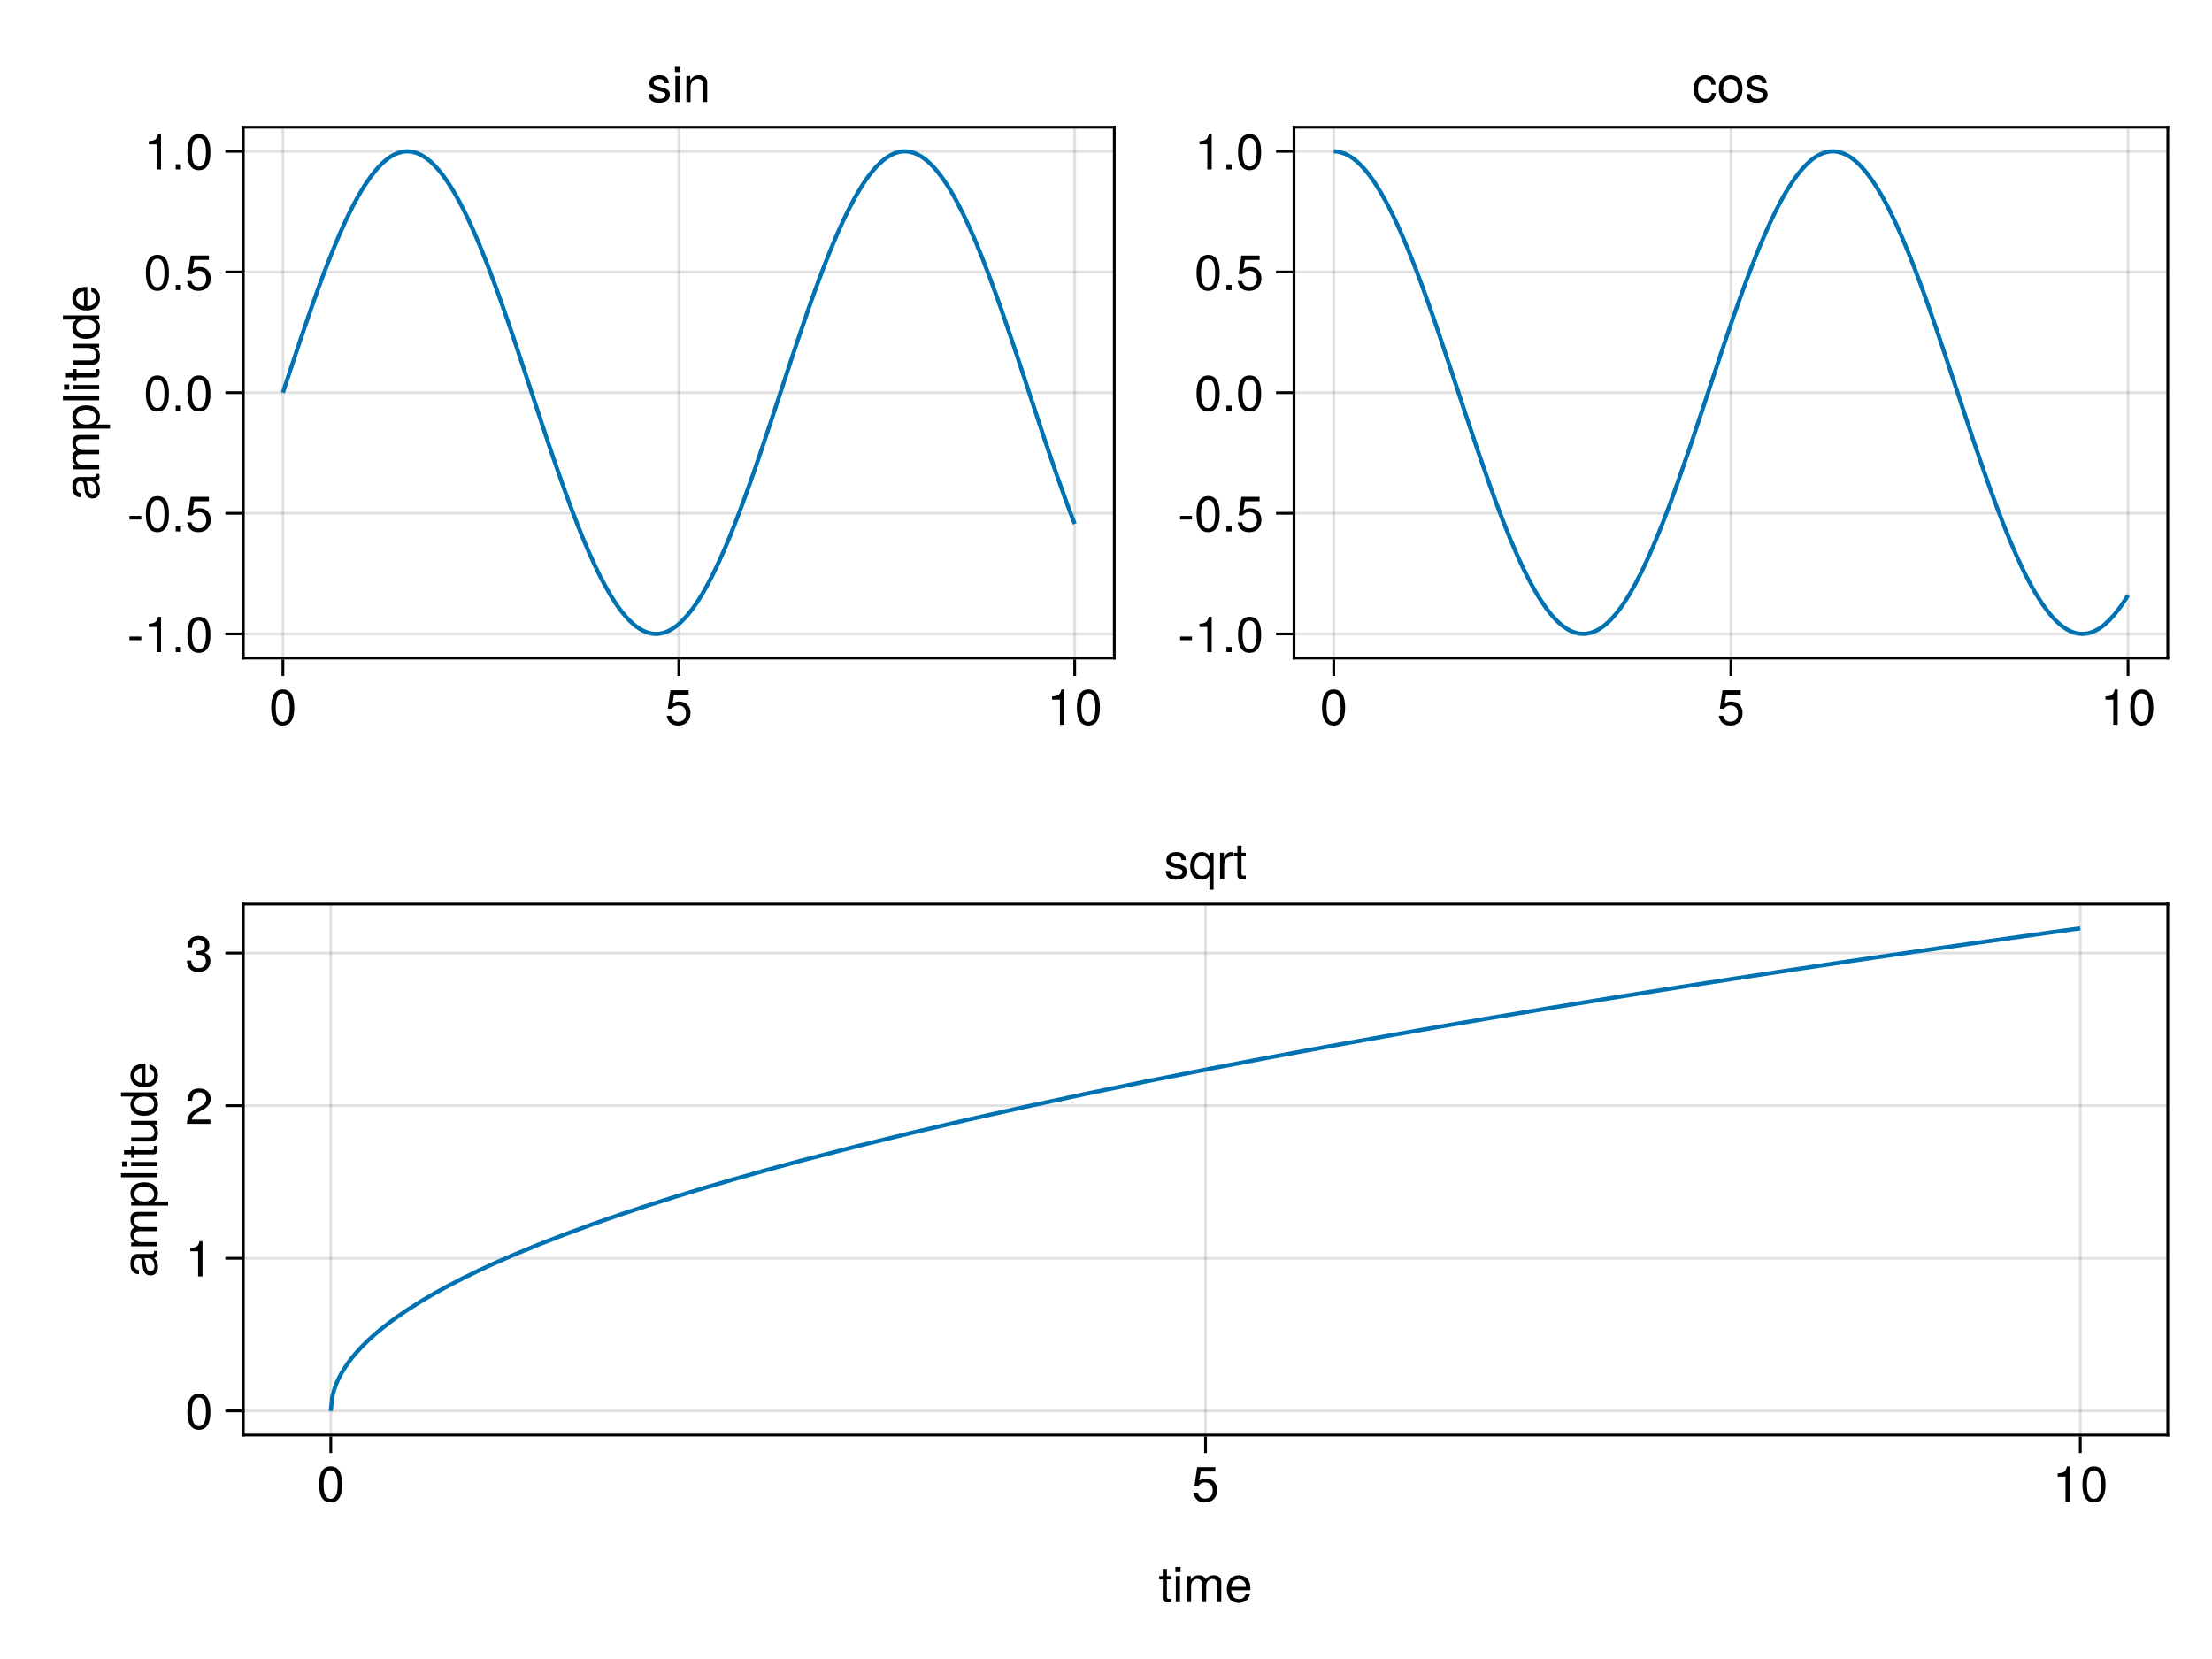<?xml version="1.0" encoding="UTF-8"?>
<svg xmlns="http://www.w3.org/2000/svg" xmlns:xlink="http://www.w3.org/1999/xlink" width="600pt" height="450pt" viewBox="0 0 600 450" version="1.1">
<defs>
<g>
<symbol overflow="visible" id="glyph0-0-b99wmuRM">
<path style="stroke:none;" d=""/>
</symbol>
<symbol overflow="visible" id="glyph0-1-b99wmuRM">
<path style="stroke:none;" d="M 6.844 -4.609 C 6.844 -7.922 5.797 -9.578 3.719 -9.578 C 1.641 -9.578 0.578 -7.891 0.578 -4.688 C 0.578 -1.453 1.656 0.203 3.719 0.203 C 5.734 0.203 6.844 -1.453 6.844 -4.609 Z M 5.625 -4.719 C 5.625 -2 5.016 -0.781 3.688 -0.781 C 2.438 -0.781 1.797 -2.047 1.797 -4.672 C 1.797 -7.297 2.438 -8.516 3.719 -8.516 C 5 -8.516 5.625 -7.281 5.625 -4.719 Z M 5.625 -4.719 "/>
</symbol>
<symbol overflow="visible" id="glyph0-2-b99wmuRM">
<path style="stroke:none;" d="M 4.688 0 L 4.688 -9.578 L 3.906 -9.578 C 3.484 -8.094 3.219 -7.891 1.375 -7.672 L 1.375 -6.812 L 3.5 -6.812 L 3.5 0 Z M 4.688 0 "/>
</symbol>
<symbol overflow="visible" id="glyph0-3-b99wmuRM">
<path style="stroke:none;" d="M 6.922 -3.172 C 6.922 -5.062 5.672 -6.297 3.828 -6.297 C 3.156 -6.297 2.625 -6.125 2.062 -5.719 L 2.438 -8.188 L 6.422 -8.188 L 6.422 -9.375 L 1.484 -9.375 L 0.766 -4.359 L 1.859 -4.359 C 2.422 -5.016 2.875 -5.25 3.625 -5.25 C 4.906 -5.25 5.703 -4.422 5.703 -3.016 C 5.703 -1.641 4.906 -0.844 3.625 -0.844 C 2.578 -0.844 1.938 -1.375 1.656 -2.453 L 0.469 -2.453 C 0.859 -0.547 1.938 0.203 3.641 0.203 C 5.578 0.203 6.922 -1.141 6.922 -3.172 Z M 6.922 -3.172 "/>
</symbol>
<symbol overflow="visible" id="glyph0-4-b99wmuRM">
<path style="stroke:none;" d="M 3.828 -3.234 L 3.828 -4.219 L 0.625 -4.219 L 0.625 -3.234 Z M 3.828 -3.234 "/>
</symbol>
<symbol overflow="visible" id="glyph0-5-b99wmuRM">
<path style="stroke:none;" d="M 2.578 0 L 2.578 -1.406 L 1.172 -1.406 L 1.172 0 Z M 2.578 0 "/>
</symbol>
<symbol overflow="visible" id="glyph0-6-b99wmuRM">
<path style="stroke:none;" d="M 6.688 2.938 L 6.688 -7.078 L 5.688 -7.078 L 5.688 -6.125 C 5.156 -6.875 4.359 -7.281 3.422 -7.281 C 1.562 -7.281 0.344 -5.812 0.344 -3.453 C 0.344 -1.156 1.516 0.203 3.375 0.203 C 4.359 0.203 5.031 -0.156 5.562 -0.922 L 5.562 2.938 Z M 5.562 -3.5 C 5.562 -1.875 4.781 -0.844 3.594 -0.844 C 2.344 -0.844 1.531 -1.891 1.531 -3.531 C 1.531 -5.172 2.344 -6.219 3.594 -6.219 C 4.797 -6.219 5.562 -5.141 5.562 -3.5 Z M 5.562 -3.5 "/>
</symbol>
<symbol overflow="visible" id="glyph0-7-b99wmuRM">
<path style="stroke:none;" d="M 4.328 -6.094 L 4.328 -7.234 C 4.141 -7.266 4.047 -7.281 3.906 -7.281 C 3.172 -7.281 2.625 -6.844 1.969 -5.797 L 1.969 -7.078 L 0.938 -7.078 L 0.938 0 L 2.062 0 L 2.062 -3.672 C 2.062 -5.266 2.594 -6.062 4.328 -6.094 Z M 4.328 -6.094 "/>
</symbol>
<symbol overflow="visible" id="glyph0-8-b99wmuRM">
<path style="stroke:none;" d="M 3.422 0 L 3.422 -0.938 C 3.281 -0.906 3.109 -0.891 2.891 -0.891 C 2.406 -0.891 2.266 -1.031 2.266 -1.531 L 2.266 -6.156 L 3.422 -6.156 L 3.422 -7.078 L 2.266 -7.078 L 2.266 -9.016 L 1.141 -9.016 L 1.141 -7.078 L 0.188 -7.078 L 0.188 -6.156 L 1.141 -6.156 L 1.141 -1.031 C 1.141 -0.312 1.641 0.094 2.516 0.094 C 2.781 0.094 3.047 0.062 3.422 0 Z M 3.422 0 "/>
</symbol>
<symbol overflow="visible" id="glyph1-0-b99wmuRM">
<path style="stroke:none;" d=""/>
</symbol>
<symbol overflow="visible" id="glyph1-1-b99wmuRM">
<path style="stroke:none;" d="M 6.922 -3.172 C 6.922 -5.062 5.672 -6.297 3.828 -6.297 C 3.156 -6.297 2.625 -6.125 2.062 -5.719 L 2.438 -8.188 L 6.422 -8.188 L 6.422 -9.375 L 1.484 -9.375 L 0.766 -4.359 L 1.859 -4.359 C 2.422 -5.016 2.875 -5.25 3.625 -5.25 C 4.906 -5.25 5.703 -4.422 5.703 -3.016 C 5.703 -1.641 4.906 -0.844 3.625 -0.844 C 2.578 -0.844 1.938 -1.375 1.656 -2.453 L 0.469 -2.453 C 0.859 -0.547 1.938 0.203 3.641 0.203 C 5.578 0.203 6.922 -1.141 6.922 -3.172 Z M 6.922 -3.172 "/>
</symbol>
<symbol overflow="visible" id="glyph2-0-b99wmuRM">
<path style="stroke:none;" d=""/>
</symbol>
<symbol overflow="visible" id="glyph2-1-b99wmuRM">
<path style="stroke:none;" d="M -0.031 -7.219 L -0.875 -7.219 C -0.844 -7.094 -0.844 -7.047 -0.844 -6.984 C -0.844 -6.594 -1.047 -6.375 -1.406 -6.375 L -5.344 -6.375 C -6.594 -6.375 -7.281 -5.453 -7.281 -3.719 C -7.281 -2 -6.609 -0.938 -4.984 -0.875 L -4.984 -2.016 C -5.844 -2.109 -6.234 -2.625 -6.234 -3.672 C -6.234 -4.688 -5.859 -5.25 -5.188 -5.25 L -4.891 -5.25 C -4.422 -5.25 -4.219 -4.969 -4.109 -4.078 C -3.906 -2.484 -3.844 -2.234 -3.672 -1.812 C -3.328 -0.984 -2.703 -0.562 -1.844 -0.562 C -0.547 -0.562 0.203 -1.453 0.203 -2.891 C 0.203 -3.797 -0.172 -4.672 -0.844 -5.297 C -0.297 -5.406 0.094 -5.906 0.094 -6.453 C 0.094 -6.688 0.062 -6.859 -0.031 -7.219 Z M -2.438 -5.25 C -1.438 -5.25 -0.781 -4.219 -0.781 -3.125 C -0.781 -2.25 -1.094 -1.734 -1.859 -1.734 C -2.609 -1.734 -2.922 -2.234 -3.109 -3.438 C -3.266 -4.625 -3.328 -4.875 -3.5 -5.25 Z M -2.438 -5.25 "/>
</symbol>
<symbol overflow="visible" id="glyph3-0-b99wmuRM">
<path style="stroke:none;" d=""/>
</symbol>
<symbol overflow="visible" id="glyph3-1-b99wmuRM">
<path style="stroke:none;" d="M 0 -10.266 L -5.312 -10.266 C -6.578 -10.266 -7.281 -9.562 -7.281 -8.234 C -7.281 -7.297 -7 -6.719 -6.203 -6.062 C -6.953 -5.641 -7.281 -5.078 -7.281 -4.156 C -7.281 -3.219 -6.922 -2.594 -6.078 -1.984 L -7.078 -1.984 L -7.078 -0.953 L 0 -0.953 L 0 -2.078 L -4.438 -2.078 C -5.469 -2.078 -6.297 -2.828 -6.297 -3.734 C -6.297 -4.578 -5.781 -5.047 -4.875 -5.047 L 0 -5.047 L 0 -6.172 L -4.438 -6.172 C -5.469 -6.172 -6.297 -6.922 -6.297 -7.844 C -6.297 -8.672 -5.766 -9.141 -4.875 -9.141 L 0 -9.141 Z M 0 -10.266 "/>
</symbol>
<symbol overflow="visible" id="glyph3-2-b99wmuRM">
<path style="stroke:none;" d="M 0 -2.031 L -9.844 -2.031 L -9.844 -0.922 L 0 -0.922 Z M 0 -2.031 "/>
</symbol>
<symbol overflow="visible" id="glyph3-3-b99wmuRM">
<path style="stroke:none;" d="M 0 -6.5 L -7.078 -6.5 L -7.078 -5.391 L -3.172 -5.391 C -1.734 -5.391 -0.781 -4.625 -0.781 -3.453 C -0.781 -2.562 -1.328 -2 -2.172 -2 L -7.078 -2 L -7.078 -0.875 L -1.734 -0.875 C -0.547 -0.875 0.203 -1.75 0.203 -3.125 C 0.203 -4.172 -0.156 -4.828 -1.094 -5.5 L 0 -5.5 Z M 0 -6.5 "/>
</symbol>
<symbol overflow="visible" id="glyph4-0-b99wmuRM">
<path style="stroke:none;" d=""/>
</symbol>
<symbol overflow="visible" id="glyph4-1-b99wmuRM">
<path style="stroke:none;" d="M -3.469 -7.062 C -5.844 -7.062 -7.281 -5.906 -7.281 -4.016 C -7.281 -3.062 -6.844 -2.297 -6 -1.766 L -7.078 -1.766 L -7.078 -0.75 L 2.938 -0.75 L 2.938 -1.859 L -0.844 -1.859 C -0.125 -2.453 0.203 -3.125 0.203 -4.031 C 0.203 -5.859 -1.219 -7.062 -3.469 -7.062 Z M -3.5 -5.891 C -1.891 -5.891 -0.844 -5.062 -0.844 -3.828 C -0.844 -2.641 -1.828 -1.859 -3.484 -1.859 C -5.141 -1.859 -6.219 -2.641 -6.219 -3.828 C -6.219 -5.078 -5.188 -5.891 -3.5 -5.891 Z M -3.5 -5.891 "/>
</symbol>
<symbol overflow="visible" id="glyph5-0-b99wmuRM">
<path style="stroke:none;" d=""/>
</symbol>
<symbol overflow="visible" id="glyph5-1-b99wmuRM">
<path style="stroke:none;" d="M 0 -2.062 L -7.078 -2.062 L -7.078 -0.938 L 0 -0.938 Z M -8.141 -2.219 L -9.547 -2.219 L -9.547 -0.812 L -8.141 -0.812 Z M -8.141 -2.219 "/>
</symbol>
<symbol overflow="visible" id="glyph5-2-b99wmuRM">
<path style="stroke:none;" d="M 0 -6.688 L -9.844 -6.688 L -9.844 -5.562 L -6.188 -5.562 C -6.906 -5.094 -7.281 -4.328 -7.281 -3.391 C -7.281 -1.547 -5.859 -0.344 -3.609 -0.344 C -1.219 -0.344 0.203 -1.531 0.203 -3.422 C 0.203 -4.406 -0.156 -5.078 -1.047 -5.688 L 0 -5.688 Z M -3.516 -5.562 C -1.875 -5.562 -0.844 -4.781 -0.844 -3.594 C -0.844 -2.344 -1.891 -1.531 -3.531 -1.531 C -5.188 -1.531 -6.219 -2.344 -6.219 -3.578 C -6.219 -4.797 -5.141 -5.562 -3.516 -5.562 Z M -3.516 -5.562 "/>
</symbol>
<symbol overflow="visible" id="glyph5-3-b99wmuRM">
<path style="stroke:none;" d="M -3.219 -6.922 C -4.234 -6.922 -4.891 -6.844 -5.406 -6.641 C -6.578 -6.188 -7.281 -5.109 -7.281 -3.781 C -7.281 -1.812 -5.812 -0.547 -3.5 -0.547 C -1.172 -0.547 0.203 -1.766 0.203 -3.75 C 0.203 -5.375 -0.719 -6.5 -2.141 -6.781 L -2.141 -5.641 C -1.219 -5.328 -0.844 -4.703 -0.844 -3.797 C -0.844 -2.625 -1.594 -1.734 -3.219 -1.719 Z M -4.219 -5.719 C -4.219 -5.719 -4.156 -5.719 -4.125 -5.703 L -4.125 -1.734 C -5.391 -1.844 -6.234 -2.625 -6.234 -3.766 C -6.234 -4.875 -5.312 -5.719 -4.219 -5.719 Z M -4.219 -5.719 "/>
</symbol>
<symbol overflow="visible" id="glyph6-0-b99wmuRM">
<path style="stroke:none;" d=""/>
</symbol>
<symbol overflow="visible" id="glyph6-1-b99wmuRM">
<path style="stroke:none;" d="M 0 -3.422 L -0.938 -3.422 C -0.906 -3.281 -0.891 -3.109 -0.891 -2.891 C -0.891 -2.406 -1.031 -2.266 -1.531 -2.266 L -6.156 -2.266 L -6.156 -3.422 L -7.078 -3.422 L -7.078 -2.266 L -9.016 -2.266 L -9.016 -1.141 L -7.078 -1.141 L -7.078 -0.188 L -6.156 -0.188 L -6.156 -1.141 L -1.031 -1.141 C -0.312 -1.141 0.094 -1.641 0.094 -2.516 C 0.094 -2.781 0.062 -3.047 0 -3.422 Z M 0 -3.422 "/>
</symbol>
<symbol overflow="visible" id="glyph7-0-b99wmuRM">
<path style="stroke:none;" d=""/>
</symbol>
<symbol overflow="visible" id="glyph7-1-b99wmuRM">
<path style="stroke:none;" d="M 3.828 -3.234 L 3.828 -4.219 L 0.625 -4.219 L 0.625 -3.234 Z M 3.828 -3.234 "/>
</symbol>
<symbol overflow="visible" id="glyph8-0-b99wmuRM">
<path style="stroke:none;" d=""/>
</symbol>
<symbol overflow="visible" id="glyph8-1-b99wmuRM">
<path style="stroke:none;" d="M 4.688 0 L 4.688 -9.578 L 3.906 -9.578 C 3.484 -8.094 3.219 -7.891 1.375 -7.672 L 1.375 -6.812 L 3.5 -6.812 L 3.5 0 Z M 4.688 0 "/>
</symbol>
<symbol overflow="visible" id="glyph8-2-b99wmuRM">
<path style="stroke:none;" d="M 6.844 -4.609 C 6.844 -7.922 5.797 -9.578 3.719 -9.578 C 1.641 -9.578 0.578 -7.891 0.578 -4.688 C 0.578 -1.453 1.656 0.203 3.719 0.203 C 5.734 0.203 6.844 -1.453 6.844 -4.609 Z M 5.625 -4.719 C 5.625 -2 5.016 -0.781 3.688 -0.781 C 2.438 -0.781 1.797 -2.047 1.797 -4.672 C 1.797 -7.297 2.438 -8.516 3.719 -8.516 C 5 -8.516 5.625 -7.281 5.625 -4.719 Z M 5.625 -4.719 "/>
</symbol>
<symbol overflow="visible" id="glyph8-3-b99wmuRM">
<path style="stroke:none;" d="M 6.906 -6.766 C 6.906 -8.391 5.641 -9.578 3.828 -9.578 C 1.875 -9.578 0.75 -8.578 0.672 -6.25 L 1.859 -6.25 C 1.953 -7.859 2.625 -8.531 3.797 -8.531 C 4.875 -8.531 5.688 -7.766 5.688 -6.734 C 5.688 -5.984 5.234 -5.328 4.391 -4.844 L 3.141 -4.141 C 1.141 -3.016 0.562 -2.109 0.453 0 L 6.828 0 L 6.828 -1.172 L 1.797 -1.172 C 1.922 -1.953 2.344 -2.453 3.531 -3.141 L 4.875 -3.875 C 6.203 -4.594 6.906 -5.594 6.906 -6.766 Z M 6.906 -6.766 "/>
</symbol>
<symbol overflow="visible" id="glyph8-4-b99wmuRM">
<path style="stroke:none;" d="M 6.828 -2.781 C 6.828 -3.938 6.359 -4.609 5.219 -5.016 C 6.109 -5.359 6.547 -5.984 6.547 -6.938 C 6.547 -8.594 5.453 -9.578 3.625 -9.578 C 1.703 -9.578 0.672 -8.516 0.641 -6.484 L 1.828 -6.484 C 1.844 -7.891 2.438 -8.531 3.641 -8.531 C 4.703 -8.531 5.328 -7.906 5.328 -6.906 C 5.328 -5.875 4.891 -5.453 2.984 -5.453 L 2.984 -4.453 L 3.625 -4.453 C 4.938 -4.453 5.609 -3.828 5.609 -2.766 C 5.609 -1.562 4.875 -0.844 3.625 -0.844 C 2.328 -0.844 1.703 -1.5 1.625 -2.891 L 0.438 -2.891 C 0.578 -0.75 1.641 0.203 3.594 0.203 C 5.562 0.203 6.828 -0.969 6.828 -2.781 Z M 6.828 -2.781 "/>
</symbol>
<symbol overflow="visible" id="glyph9-0-b99wmuRM">
<path style="stroke:none;" d=""/>
</symbol>
<symbol overflow="visible" id="glyph9-1-b99wmuRM">
<path style="stroke:none;" d="M 2.578 0 L 2.578 -1.406 L 1.172 -1.406 L 1.172 0 Z M 2.578 0 "/>
</symbol>
<symbol overflow="visible" id="glyph10-0-b99wmuRM">
<path style="stroke:none;" d=""/>
</symbol>
<symbol overflow="visible" id="glyph10-1-b99wmuRM">
<path style="stroke:none;" d="M 3.828 -3.234 L 3.828 -4.219 L 0.625 -4.219 L 0.625 -3.234 Z M 3.828 -3.234 "/>
</symbol>
<symbol overflow="visible" id="glyph11-0-b99wmuRM">
<path style="stroke:none;" d=""/>
</symbol>
<symbol overflow="visible" id="glyph11-1-b99wmuRM">
<path style="stroke:none;" d="M 6.844 -4.609 C 6.844 -7.922 5.797 -9.578 3.719 -9.578 C 1.641 -9.578 0.578 -7.891 0.578 -4.688 C 0.578 -1.453 1.656 0.203 3.719 0.203 C 5.734 0.203 6.844 -1.453 6.844 -4.609 Z M 5.625 -4.719 C 5.625 -2 5.016 -0.781 3.688 -0.781 C 2.438 -0.781 1.797 -2.047 1.797 -4.672 C 1.797 -7.297 2.438 -8.516 3.719 -8.516 C 5 -8.516 5.625 -7.281 5.625 -4.719 Z M 5.625 -4.719 "/>
</symbol>
<symbol overflow="visible" id="glyph11-2-b99wmuRM">
<path style="stroke:none;" d="M 6.922 -3.172 C 6.922 -5.062 5.672 -6.297 3.828 -6.297 C 3.156 -6.297 2.625 -6.125 2.062 -5.719 L 2.438 -8.188 L 6.422 -8.188 L 6.422 -9.375 L 1.484 -9.375 L 0.766 -4.359 L 1.859 -4.359 C 2.422 -5.016 2.875 -5.25 3.625 -5.25 C 4.906 -5.25 5.703 -4.422 5.703 -3.016 C 5.703 -1.641 4.906 -0.844 3.625 -0.844 C 2.578 -0.844 1.938 -1.375 1.656 -2.453 L 0.469 -2.453 C 0.859 -0.547 1.938 0.203 3.641 0.203 C 5.578 0.203 6.922 -1.141 6.922 -3.172 Z M 6.922 -3.172 "/>
</symbol>
<symbol overflow="visible" id="glyph11-3-b99wmuRM">
<path style="stroke:none;" d="M 4.688 0 L 4.688 -9.578 L 3.906 -9.578 C 3.484 -8.094 3.219 -7.891 1.375 -7.672 L 1.375 -6.812 L 3.5 -6.812 L 3.5 0 Z M 4.688 0 "/>
</symbol>
<symbol overflow="visible" id="glyph12-0-b99wmuRM">
<path style="stroke:none;" d=""/>
</symbol>
<symbol overflow="visible" id="glyph12-1-b99wmuRM">
<path style="stroke:none;" d="M 2.578 0 L 2.578 -1.406 L 1.172 -1.406 L 1.172 0 Z M 2.578 0 "/>
</symbol>
<symbol overflow="visible" id="glyph13-0-b99wmuRM">
<path style="stroke:none;" d=""/>
</symbol>
<symbol overflow="visible" id="glyph13-1-b99wmuRM">
<path style="stroke:none;" d="M 6.844 -4.609 C 6.844 -7.922 5.797 -9.578 3.719 -9.578 C 1.641 -9.578 0.578 -7.891 0.578 -4.688 C 0.578 -1.453 1.656 0.203 3.719 0.203 C 5.734 0.203 6.844 -1.453 6.844 -4.609 Z M 5.625 -4.719 C 5.625 -2 5.016 -0.781 3.688 -0.781 C 2.438 -0.781 1.797 -2.047 1.797 -4.672 C 1.797 -7.297 2.438 -8.516 3.719 -8.516 C 5 -8.516 5.625 -7.281 5.625 -4.719 Z M 5.625 -4.719 "/>
</symbol>
<symbol overflow="visible" id="glyph13-2-b99wmuRM">
<path style="stroke:none;" d="M 6.922 -3.172 C 6.922 -5.062 5.672 -6.297 3.828 -6.297 C 3.156 -6.297 2.625 -6.125 2.062 -5.719 L 2.438 -8.188 L 6.422 -8.188 L 6.422 -9.375 L 1.484 -9.375 L 0.766 -4.359 L 1.859 -4.359 C 2.422 -5.016 2.875 -5.25 3.625 -5.25 C 4.906 -5.25 5.703 -4.422 5.703 -3.016 C 5.703 -1.641 4.906 -0.844 3.625 -0.844 C 2.578 -0.844 1.938 -1.375 1.656 -2.453 L 0.469 -2.453 C 0.859 -0.547 1.938 0.203 3.641 0.203 C 5.578 0.203 6.922 -1.141 6.922 -3.172 Z M 6.922 -3.172 "/>
</symbol>
<symbol overflow="visible" id="glyph14-0-b99wmuRM">
<path style="stroke:none;" d=""/>
</symbol>
<symbol overflow="visible" id="glyph14-1-b99wmuRM">
<path style="stroke:none;" d="M 2.578 0 L 2.578 -1.406 L 1.172 -1.406 L 1.172 0 Z M 2.578 0 "/>
</symbol>
<symbol overflow="visible" id="glyph15-0-b99wmuRM">
<path style="stroke:none;" d=""/>
</symbol>
<symbol overflow="visible" id="glyph15-1-b99wmuRM">
<path style="stroke:none;" d="M 4.688 0 L 4.688 -9.578 L 3.906 -9.578 C 3.484 -8.094 3.219 -7.891 1.375 -7.672 L 1.375 -6.812 L 3.5 -6.812 L 3.5 0 Z M 4.688 0 "/>
</symbol>
<symbol overflow="visible" id="glyph15-2-b99wmuRM">
<path style="stroke:none;" d="M 6.844 -4.609 C 6.844 -7.922 5.797 -9.578 3.719 -9.578 C 1.641 -9.578 0.578 -7.891 0.578 -4.688 C 0.578 -1.453 1.656 0.203 3.719 0.203 C 5.734 0.203 6.844 -1.453 6.844 -4.609 Z M 5.625 -4.719 C 5.625 -2 5.016 -0.781 3.688 -0.781 C 2.438 -0.781 1.797 -2.047 1.797 -4.672 C 1.797 -7.297 2.438 -8.516 3.719 -8.516 C 5 -8.516 5.625 -7.281 5.625 -4.719 Z M 5.625 -4.719 "/>
</symbol>
<symbol overflow="visible" id="glyph16-0-b99wmuRM">
<path style="stroke:none;" d=""/>
</symbol>
<symbol overflow="visible" id="glyph16-1-b99wmuRM">
<path style="stroke:none;" d="M 2.578 0 L 2.578 -1.406 L 1.172 -1.406 L 1.172 0 Z M 2.578 0 "/>
</symbol>
<symbol overflow="visible" id="glyph17-0-b99wmuRM">
<path style="stroke:none;" d=""/>
</symbol>
<symbol overflow="visible" id="glyph17-1-b99wmuRM">
<path style="stroke:none;" d="M 6.203 -1.984 C 6.203 -3.031 5.609 -3.562 4.203 -3.906 L 3.125 -4.156 C 2.203 -4.375 1.812 -4.672 1.812 -5.172 C 1.812 -5.812 2.391 -6.234 3.312 -6.234 C 4.219 -6.234 4.703 -5.844 4.719 -5.109 L 5.906 -5.109 C 5.906 -6.5 4.984 -7.281 3.344 -7.281 C 1.703 -7.281 0.641 -6.422 0.641 -5.109 C 0.641 -4.016 1.203 -3.484 2.875 -3.078 L 3.922 -2.828 C 4.719 -2.625 5.016 -2.406 5.016 -1.891 C 5.016 -1.234 4.359 -0.844 3.375 -0.844 C 2.359 -0.844 1.797 -1.078 1.641 -2.156 L 0.453 -2.156 C 0.516 -0.531 1.438 0.203 3.281 0.203 C 5.062 0.203 6.203 -0.625 6.203 -1.984 Z M 6.203 -1.984 "/>
</symbol>
<symbol overflow="visible" id="glyph18-0-b99wmuRM">
<path style="stroke:none;" d=""/>
</symbol>
<symbol overflow="visible" id="glyph18-1-b99wmuRM">
<path style="stroke:none;" d="M 2.062 0 L 2.062 -7.078 L 0.938 -7.078 L 0.938 0 Z M 2.219 -8.141 L 2.219 -9.547 L 0.812 -9.547 L 0.812 -8.141 Z M 2.219 -8.141 "/>
</symbol>
<symbol overflow="visible" id="glyph19-0-b99wmuRM">
<path style="stroke:none;" d=""/>
</symbol>
<symbol overflow="visible" id="glyph19-1-b99wmuRM">
<path style="stroke:none;" d="M 6.578 0 L 6.578 -5.344 C 6.578 -6.516 5.703 -7.281 4.328 -7.281 C 3.281 -7.281 2.609 -6.875 1.984 -5.891 L 1.984 -7.078 L 0.938 -7.078 L 0.938 0 L 2.062 0 L 2.062 -3.906 C 2.062 -5.344 2.844 -6.297 4 -6.297 C 4.891 -6.297 5.453 -5.75 5.453 -4.906 L 5.453 0 Z M 6.578 0 "/>
</symbol>
<symbol overflow="visible" id="glyph19-2-b99wmuRM">
<path style="stroke:none;" d="M 6.891 -3.484 C 6.891 -5.922 5.703 -7.281 3.672 -7.281 C 1.688 -7.281 0.484 -5.906 0.484 -3.531 C 0.484 -1.156 1.672 0.203 3.688 0.203 C 5.672 0.203 6.891 -1.156 6.891 -3.484 Z M 5.703 -3.5 C 5.703 -1.844 4.922 -0.844 3.688 -0.844 C 2.438 -0.844 1.656 -1.828 1.656 -3.531 C 1.656 -5.234 2.438 -6.234 3.688 -6.234 C 4.953 -6.234 5.703 -5.25 5.703 -3.5 Z M 5.703 -3.5 "/>
</symbol>
<symbol overflow="visible" id="glyph19-3-b99wmuRM">
<path style="stroke:none;" d="M 6.203 -1.984 C 6.203 -3.031 5.609 -3.562 4.203 -3.906 L 3.125 -4.156 C 2.203 -4.375 1.812 -4.672 1.812 -5.172 C 1.812 -5.812 2.391 -6.234 3.312 -6.234 C 4.219 -6.234 4.703 -5.844 4.719 -5.109 L 5.906 -5.109 C 5.906 -6.5 4.984 -7.281 3.344 -7.281 C 1.703 -7.281 0.641 -6.422 0.641 -5.109 C 0.641 -4.016 1.203 -3.484 2.875 -3.078 L 3.922 -2.828 C 4.719 -2.625 5.016 -2.406 5.016 -1.891 C 5.016 -1.234 4.359 -0.844 3.375 -0.844 C 2.359 -0.844 1.797 -1.078 1.641 -2.156 L 0.453 -2.156 C 0.516 -0.531 1.438 0.203 3.281 0.203 C 5.062 0.203 6.203 -0.625 6.203 -1.984 Z M 6.203 -1.984 "/>
</symbol>
<symbol overflow="visible" id="glyph20-0-b99wmuRM">
<path style="stroke:none;" d=""/>
</symbol>
<symbol overflow="visible" id="glyph20-1-b99wmuRM">
<path style="stroke:none;" d="M 6.844 -4.609 C 6.844 -7.922 5.797 -9.578 3.719 -9.578 C 1.641 -9.578 0.578 -7.891 0.578 -4.688 C 0.578 -1.453 1.656 0.203 3.719 0.203 C 5.734 0.203 6.844 -1.453 6.844 -4.609 Z M 5.625 -4.719 C 5.625 -2 5.016 -0.781 3.688 -0.781 C 2.438 -0.781 1.797 -2.047 1.797 -4.672 C 1.797 -7.297 2.438 -8.516 3.719 -8.516 C 5 -8.516 5.625 -7.281 5.625 -4.719 Z M 5.625 -4.719 "/>
</symbol>
<symbol overflow="visible" id="glyph20-2-b99wmuRM">
<path style="stroke:none;" d="M 4.688 0 L 4.688 -9.578 L 3.906 -9.578 C 3.484 -8.094 3.219 -7.891 1.375 -7.672 L 1.375 -6.812 L 3.5 -6.812 L 3.5 0 Z M 4.688 0 "/>
</symbol>
<symbol overflow="visible" id="glyph21-0-b99wmuRM">
<path style="stroke:none;" d=""/>
</symbol>
<symbol overflow="visible" id="glyph21-1-b99wmuRM">
<path style="stroke:none;" d="M 4.688 0 L 4.688 -9.578 L 3.906 -9.578 C 3.484 -8.094 3.219 -7.891 1.375 -7.672 L 1.375 -6.812 L 3.5 -6.812 L 3.5 0 Z M 4.688 0 "/>
</symbol>
<symbol overflow="visible" id="glyph22-0-b99wmuRM">
<path style="stroke:none;" d=""/>
</symbol>
<symbol overflow="visible" id="glyph22-1-b99wmuRM">
<path style="stroke:none;" d="M 3.828 -3.234 L 3.828 -4.219 L 0.625 -4.219 L 0.625 -3.234 Z M 3.828 -3.234 "/>
</symbol>
<symbol overflow="visible" id="glyph22-2-b99wmuRM">
<path style="stroke:none;" d="M 2.578 0 L 2.578 -1.406 L 1.172 -1.406 L 1.172 0 Z M 2.578 0 "/>
</symbol>
<symbol overflow="visible" id="glyph22-3-b99wmuRM">
<path style="stroke:none;" d="M 6.922 -3.172 C 6.922 -5.062 5.672 -6.297 3.828 -6.297 C 3.156 -6.297 2.625 -6.125 2.062 -5.719 L 2.438 -8.188 L 6.422 -8.188 L 6.422 -9.375 L 1.484 -9.375 L 0.766 -4.359 L 1.859 -4.359 C 2.422 -5.016 2.875 -5.25 3.625 -5.25 C 4.906 -5.25 5.703 -4.422 5.703 -3.016 C 5.703 -1.641 4.906 -0.844 3.625 -0.844 C 2.578 -0.844 1.938 -1.375 1.656 -2.453 L 0.469 -2.453 C 0.859 -0.547 1.938 0.203 3.641 0.203 C 5.578 0.203 6.922 -1.141 6.922 -3.172 Z M 6.922 -3.172 "/>
</symbol>
<symbol overflow="visible" id="glyph23-0-b99wmuRM">
<path style="stroke:none;" d=""/>
</symbol>
<symbol overflow="visible" id="glyph23-1-b99wmuRM">
<path style="stroke:none;" d="M 6.844 -4.609 C 6.844 -7.922 5.797 -9.578 3.719 -9.578 C 1.641 -9.578 0.578 -7.891 0.578 -4.688 C 0.578 -1.453 1.656 0.203 3.719 0.203 C 5.734 0.203 6.844 -1.453 6.844 -4.609 Z M 5.625 -4.719 C 5.625 -2 5.016 -0.781 3.688 -0.781 C 2.438 -0.781 1.797 -2.047 1.797 -4.672 C 1.797 -7.297 2.438 -8.516 3.719 -8.516 C 5 -8.516 5.625 -7.281 5.625 -4.719 Z M 5.625 -4.719 "/>
</symbol>
<symbol overflow="visible" id="glyph24-0-b99wmuRM">
<path style="stroke:none;" d=""/>
</symbol>
<symbol overflow="visible" id="glyph24-1-b99wmuRM">
<path style="stroke:none;" d="M 6.844 -4.609 C 6.844 -7.922 5.797 -9.578 3.719 -9.578 C 1.641 -9.578 0.578 -7.891 0.578 -4.688 C 0.578 -1.453 1.656 0.203 3.719 0.203 C 5.734 0.203 6.844 -1.453 6.844 -4.609 Z M 5.625 -4.719 C 5.625 -2 5.016 -0.781 3.688 -0.781 C 2.438 -0.781 1.797 -2.047 1.797 -4.672 C 1.797 -7.297 2.438 -8.516 3.719 -8.516 C 5 -8.516 5.625 -7.281 5.625 -4.719 Z M 5.625 -4.719 "/>
</symbol>
<symbol overflow="visible" id="glyph25-0-b99wmuRM">
<path style="stroke:none;" d=""/>
</symbol>
<symbol overflow="visible" id="glyph25-1-b99wmuRM">
<path style="stroke:none;" d="M 2.578 0 L 2.578 -1.406 L 1.172 -1.406 L 1.172 0 Z M 2.578 0 "/>
</symbol>
<symbol overflow="visible" id="glyph25-2-b99wmuRM">
<path style="stroke:none;" d="M 6.922 -3.172 C 6.922 -5.062 5.672 -6.297 3.828 -6.297 C 3.156 -6.297 2.625 -6.125 2.062 -5.719 L 2.438 -8.188 L 6.422 -8.188 L 6.422 -9.375 L 1.484 -9.375 L 0.766 -4.359 L 1.859 -4.359 C 2.422 -5.016 2.875 -5.25 3.625 -5.25 C 4.906 -5.25 5.703 -4.422 5.703 -3.016 C 5.703 -1.641 4.906 -0.844 3.625 -0.844 C 2.578 -0.844 1.938 -1.375 1.656 -2.453 L 0.469 -2.453 C 0.859 -0.547 1.938 0.203 3.641 0.203 C 5.578 0.203 6.922 -1.141 6.922 -3.172 Z M 6.922 -3.172 "/>
</symbol>
<symbol overflow="visible" id="glyph26-0-b99wmuRM">
<path style="stroke:none;" d=""/>
</symbol>
<symbol overflow="visible" id="glyph26-1-b99wmuRM">
<path style="stroke:none;" d="M 4.688 0 L 4.688 -9.578 L 3.906 -9.578 C 3.484 -8.094 3.219 -7.891 1.375 -7.672 L 1.375 -6.812 L 3.5 -6.812 L 3.5 0 Z M 4.688 0 "/>
</symbol>
<symbol overflow="visible" id="glyph27-0-b99wmuRM">
<path style="stroke:none;" d=""/>
</symbol>
<symbol overflow="visible" id="glyph27-1-b99wmuRM">
<path style="stroke:none;" d="M 2.578 0 L 2.578 -1.406 L 1.172 -1.406 L 1.172 0 Z M 2.578 0 "/>
</symbol>
<symbol overflow="visible" id="glyph27-2-b99wmuRM">
<path style="stroke:none;" d="M 6.844 -4.609 C 6.844 -7.922 5.797 -9.578 3.719 -9.578 C 1.641 -9.578 0.578 -7.891 0.578 -4.688 C 0.578 -1.453 1.656 0.203 3.719 0.203 C 5.734 0.203 6.844 -1.453 6.844 -4.609 Z M 5.625 -4.719 C 5.625 -2 5.016 -0.781 3.688 -0.781 C 2.438 -0.781 1.797 -2.047 1.797 -4.672 C 1.797 -7.297 2.438 -8.516 3.719 -8.516 C 5 -8.516 5.625 -7.281 5.625 -4.719 Z M 5.625 -4.719 "/>
</symbol>
<symbol overflow="visible" id="glyph28-0-b99wmuRM">
<path style="stroke:none;" d=""/>
</symbol>
<symbol overflow="visible" id="glyph28-1-b99wmuRM">
<path style="stroke:none;" d="M 6.438 -2.438 L 5.312 -2.438 C 5.109 -1.297 4.531 -0.844 3.578 -0.844 C 2.328 -0.844 1.594 -1.797 1.594 -3.469 C 1.594 -5.234 2.328 -6.234 3.547 -6.234 C 4.5 -6.234 5.094 -5.688 5.219 -4.703 L 6.359 -4.703 C 6.219 -6.422 5.141 -7.281 3.562 -7.281 C 1.656 -7.281 0.422 -5.812 0.422 -3.469 C 0.422 -1.188 1.641 0.203 3.547 0.203 C 5.234 0.203 6.297 -0.812 6.438 -2.438 Z M 6.438 -2.438 "/>
</symbol>
<symbol overflow="visible" id="glyph29-0-b99wmuRM">
<path style="stroke:none;" d=""/>
</symbol>
<symbol overflow="visible" id="glyph29-1-b99wmuRM">
<path style="stroke:none;" d="M 3.422 0 L 3.422 -0.938 C 3.281 -0.906 3.109 -0.891 2.891 -0.891 C 2.406 -0.891 2.266 -1.031 2.266 -1.531 L 2.266 -6.156 L 3.422 -6.156 L 3.422 -7.078 L 2.266 -7.078 L 2.266 -9.016 L 1.141 -9.016 L 1.141 -7.078 L 0.188 -7.078 L 0.188 -6.156 L 1.141 -6.156 L 1.141 -1.031 C 1.141 -0.312 1.641 0.094 2.516 0.094 C 2.781 0.094 3.047 0.062 3.422 0 Z M 3.422 0 "/>
</symbol>
<symbol overflow="visible" id="glyph29-2-b99wmuRM">
<path style="stroke:none;" d="M 6.922 -3.219 C 6.922 -4.234 6.844 -4.891 6.641 -5.406 C 6.188 -6.578 5.109 -7.281 3.781 -7.281 C 1.812 -7.281 0.547 -5.812 0.547 -3.5 C 0.547 -1.172 1.766 0.203 3.75 0.203 C 5.375 0.203 6.5 -0.719 6.781 -2.141 L 5.641 -2.141 C 5.328 -1.219 4.703 -0.844 3.797 -0.844 C 2.625 -0.844 1.734 -1.594 1.719 -3.219 Z M 5.719 -4.219 C 5.719 -4.219 5.719 -4.156 5.703 -4.125 L 1.734 -4.125 C 1.844 -5.391 2.625 -6.234 3.766 -6.234 C 4.875 -6.234 5.719 -5.312 5.719 -4.219 Z M 5.719 -4.219 "/>
</symbol>
<symbol overflow="visible" id="glyph29-3-b99wmuRM">
<path style="stroke:none;" d="M 6.844 -4.609 C 6.844 -7.922 5.797 -9.578 3.719 -9.578 C 1.641 -9.578 0.578 -7.891 0.578 -4.688 C 0.578 -1.453 1.656 0.203 3.719 0.203 C 5.734 0.203 6.844 -1.453 6.844 -4.609 Z M 5.625 -4.719 C 5.625 -2 5.016 -0.781 3.688 -0.781 C 2.438 -0.781 1.797 -2.047 1.797 -4.672 C 1.797 -7.297 2.438 -8.516 3.719 -8.516 C 5 -8.516 5.625 -7.281 5.625 -4.719 Z M 5.625 -4.719 "/>
</symbol>
<symbol overflow="visible" id="glyph30-0-b99wmuRM">
<path style="stroke:none;" d=""/>
</symbol>
<symbol overflow="visible" id="glyph30-1-b99wmuRM">
<path style="stroke:none;" d="M 2.062 0 L 2.062 -7.078 L 0.938 -7.078 L 0.938 0 Z M 2.219 -8.141 L 2.219 -9.547 L 0.812 -9.547 L 0.812 -8.141 Z M 2.219 -8.141 "/>
</symbol>
<symbol overflow="visible" id="glyph30-2-b99wmuRM">
<path style="stroke:none;" d="M 6.922 -3.172 C 6.922 -5.062 5.672 -6.297 3.828 -6.297 C 3.156 -6.297 2.625 -6.125 2.062 -5.719 L 2.438 -8.188 L 6.422 -8.188 L 6.422 -9.375 L 1.484 -9.375 L 0.766 -4.359 L 1.859 -4.359 C 2.422 -5.016 2.875 -5.25 3.625 -5.25 C 4.906 -5.25 5.703 -4.422 5.703 -3.016 C 5.703 -1.641 4.906 -0.844 3.625 -0.844 C 2.578 -0.844 1.938 -1.375 1.656 -2.453 L 0.469 -2.453 C 0.859 -0.547 1.938 0.203 3.641 0.203 C 5.578 0.203 6.922 -1.141 6.922 -3.172 Z M 6.922 -3.172 "/>
</symbol>
<symbol overflow="visible" id="glyph31-0-b99wmuRM">
<path style="stroke:none;" d=""/>
</symbol>
<symbol overflow="visible" id="glyph31-1-b99wmuRM">
<path style="stroke:none;" d="M 10.266 0 L 10.266 -5.312 C 10.266 -6.578 9.562 -7.281 8.234 -7.281 C 7.297 -7.281 6.719 -7 6.062 -6.203 C 5.641 -6.953 5.078 -7.281 4.156 -7.281 C 3.219 -7.281 2.594 -6.922 1.984 -6.078 L 1.984 -7.078 L 0.953 -7.078 L 0.953 0 L 2.078 0 L 2.078 -4.438 C 2.078 -5.469 2.828 -6.297 3.734 -6.297 C 4.578 -6.297 5.047 -5.781 5.047 -4.875 L 5.047 0 L 6.172 0 L 6.172 -4.438 C 6.172 -5.469 6.922 -6.297 7.844 -6.297 C 8.672 -6.297 9.141 -5.766 9.141 -4.875 L 9.141 0 Z M 10.266 0 "/>
</symbol>
<symbol overflow="visible" id="glyph32-0-b99wmuRM">
<path style="stroke:none;" d=""/>
</symbol>
<symbol overflow="visible" id="glyph32-1-b99wmuRM">
<path style="stroke:none;" d="M 6.844 -4.609 C 6.844 -7.922 5.797 -9.578 3.719 -9.578 C 1.641 -9.578 0.578 -7.891 0.578 -4.688 C 0.578 -1.453 1.656 0.203 3.719 0.203 C 5.734 0.203 6.844 -1.453 6.844 -4.609 Z M 5.625 -4.719 C 5.625 -2 5.016 -0.781 3.688 -0.781 C 2.438 -0.781 1.797 -2.047 1.797 -4.672 C 1.797 -7.297 2.438 -8.516 3.719 -8.516 C 5 -8.516 5.625 -7.281 5.625 -4.719 Z M 5.625 -4.719 "/>
</symbol>
<symbol overflow="visible" id="glyph33-0-b99wmuRM">
<path style="stroke:none;" d=""/>
</symbol>
<symbol overflow="visible" id="glyph33-1-b99wmuRM">
<path style="stroke:none;" d="M 4.688 0 L 4.688 -9.578 L 3.906 -9.578 C 3.484 -8.094 3.219 -7.891 1.375 -7.672 L 1.375 -6.812 L 3.5 -6.812 L 3.5 0 Z M 4.688 0 "/>
</symbol>
<symbol overflow="visible" id="glyph34-0-b99wmuRM">
<path style="stroke:none;" d=""/>
</symbol>
<symbol overflow="visible" id="glyph34-1-b99wmuRM">
<path style="stroke:none;" d="M -0.031 -7.219 L -0.875 -7.219 C -0.844 -7.094 -0.844 -7.047 -0.844 -6.984 C -0.844 -6.594 -1.047 -6.375 -1.406 -6.375 L -5.344 -6.375 C -6.594 -6.375 -7.281 -5.453 -7.281 -3.719 C -7.281 -2 -6.609 -0.938 -4.984 -0.875 L -4.984 -2.016 C -5.844 -2.109 -6.234 -2.625 -6.234 -3.672 C -6.234 -4.688 -5.859 -5.25 -5.188 -5.25 L -4.891 -5.25 C -4.422 -5.25 -4.219 -4.969 -4.109 -4.078 C -3.906 -2.484 -3.844 -2.234 -3.672 -1.812 C -3.328 -0.984 -2.703 -0.562 -1.844 -0.562 C -0.547 -0.562 0.203 -1.453 0.203 -2.891 C 0.203 -3.797 -0.172 -4.672 -0.844 -5.297 C -0.297 -5.406 0.094 -5.906 0.094 -6.453 C 0.094 -6.688 0.062 -6.859 -0.031 -7.219 Z M -2.438 -5.25 C -1.438 -5.25 -0.781 -4.219 -0.781 -3.125 C -0.781 -2.25 -1.094 -1.734 -1.859 -1.734 C -2.609 -1.734 -2.922 -2.234 -3.109 -3.438 C -3.266 -4.625 -3.328 -4.875 -3.5 -5.25 Z M -2.438 -5.25 "/>
</symbol>
<symbol overflow="visible" id="glyph34-2-b99wmuRM">
<path style="stroke:none;" d="M -3.469 -7.062 C -5.844 -7.062 -7.281 -5.906 -7.281 -4.016 C -7.281 -3.062 -6.844 -2.297 -6 -1.766 L -7.078 -1.766 L -7.078 -0.75 L 2.938 -0.75 L 2.938 -1.859 L -0.844 -1.859 C -0.125 -2.453 0.203 -3.125 0.203 -4.031 C 0.203 -5.859 -1.219 -7.062 -3.469 -7.062 Z M -3.5 -5.891 C -1.891 -5.891 -0.844 -5.062 -0.844 -3.828 C -0.844 -2.641 -1.828 -1.859 -3.484 -1.859 C -5.141 -1.859 -6.219 -2.641 -6.219 -3.828 C -6.219 -5.078 -5.188 -5.891 -3.5 -5.891 Z M -3.5 -5.891 "/>
</symbol>
<symbol overflow="visible" id="glyph34-3-b99wmuRM">
<path style="stroke:none;" d="M 0 -2.031 L -9.844 -2.031 L -9.844 -0.922 L 0 -0.922 Z M 0 -2.031 "/>
</symbol>
<symbol overflow="visible" id="glyph34-4-b99wmuRM">
<path style="stroke:none;" d="M 0 -2.062 L -7.078 -2.062 L -7.078 -0.938 L 0 -0.938 Z M -8.141 -2.219 L -9.547 -2.219 L -9.547 -0.812 L -8.141 -0.812 Z M -8.141 -2.219 "/>
</symbol>
<symbol overflow="visible" id="glyph34-5-b99wmuRM">
<path style="stroke:none;" d="M 0 -6.688 L -9.844 -6.688 L -9.844 -5.562 L -6.188 -5.562 C -6.906 -5.094 -7.281 -4.328 -7.281 -3.391 C -7.281 -1.547 -5.859 -0.344 -3.609 -0.344 C -1.219 -0.344 0.203 -1.531 0.203 -3.422 C 0.203 -4.406 -0.156 -5.078 -1.047 -5.688 L 0 -5.688 Z M -3.516 -5.562 C -1.875 -5.562 -0.844 -4.781 -0.844 -3.594 C -0.844 -2.344 -1.891 -1.531 -3.531 -1.531 C -5.188 -1.531 -6.219 -2.344 -6.219 -3.578 C -6.219 -4.797 -5.141 -5.562 -3.516 -5.562 Z M -3.516 -5.562 "/>
</symbol>
<symbol overflow="visible" id="glyph34-6-b99wmuRM">
<path style="stroke:none;" d="M -3.219 -6.922 C -4.234 -6.922 -4.891 -6.844 -5.406 -6.641 C -6.578 -6.188 -7.281 -5.109 -7.281 -3.781 C -7.281 -1.812 -5.812 -0.547 -3.5 -0.547 C -1.172 -0.547 0.203 -1.766 0.203 -3.75 C 0.203 -5.375 -0.719 -6.5 -2.141 -6.781 L -2.141 -5.641 C -1.219 -5.328 -0.844 -4.703 -0.844 -3.797 C -0.844 -2.625 -1.594 -1.734 -3.219 -1.719 Z M -4.219 -5.719 C -4.219 -5.719 -4.156 -5.719 -4.125 -5.703 L -4.125 -1.734 C -5.391 -1.844 -6.234 -2.625 -6.234 -3.766 C -6.234 -4.875 -5.312 -5.719 -4.219 -5.719 Z M -4.219 -5.719 "/>
</symbol>
<symbol overflow="visible" id="glyph35-0-b99wmuRM">
<path style="stroke:none;" d=""/>
</symbol>
<symbol overflow="visible" id="glyph35-1-b99wmuRM">
<path style="stroke:none;" d="M 0 -10.266 L -5.312 -10.266 C -6.578 -10.266 -7.281 -9.562 -7.281 -8.234 C -7.281 -7.297 -7 -6.719 -6.203 -6.062 C -6.953 -5.641 -7.281 -5.078 -7.281 -4.156 C -7.281 -3.219 -6.922 -2.594 -6.078 -1.984 L -7.078 -1.984 L -7.078 -0.953 L 0 -0.953 L 0 -2.078 L -4.438 -2.078 C -5.469 -2.078 -6.297 -2.828 -6.297 -3.734 C -6.297 -4.578 -5.781 -5.047 -4.875 -5.047 L 0 -5.047 L 0 -6.172 L -4.438 -6.172 C -5.469 -6.172 -6.297 -6.922 -6.297 -7.844 C -6.297 -8.672 -5.766 -9.141 -4.875 -9.141 L 0 -9.141 Z M 0 -10.266 "/>
</symbol>
<symbol overflow="visible" id="glyph36-0-b99wmuRM">
<path style="stroke:none;" d=""/>
</symbol>
<symbol overflow="visible" id="glyph36-1-b99wmuRM">
<path style="stroke:none;" d="M 0 -3.422 L -0.938 -3.422 C -0.906 -3.281 -0.891 -3.109 -0.891 -2.891 C -0.891 -2.406 -1.031 -2.266 -1.531 -2.266 L -6.156 -2.266 L -6.156 -3.422 L -7.078 -3.422 L -7.078 -2.266 L -9.016 -2.266 L -9.016 -1.141 L -7.078 -1.141 L -7.078 -0.188 L -6.156 -0.188 L -6.156 -1.141 L -1.031 -1.141 C -0.312 -1.141 0.094 -1.641 0.094 -2.516 C 0.094 -2.781 0.062 -3.047 0 -3.422 Z M 0 -3.422 "/>
</symbol>
<symbol overflow="visible" id="glyph36-2-b99wmuRM">
<path style="stroke:none;" d="M 0 -6.5 L -7.078 -6.5 L -7.078 -5.391 L -3.172 -5.391 C -1.734 -5.391 -0.781 -4.625 -0.781 -3.453 C -0.781 -2.562 -1.328 -2 -2.172 -2 L -7.078 -2 L -7.078 -0.875 L -1.734 -0.875 C -0.547 -0.875 0.203 -1.75 0.203 -3.125 C 0.203 -4.172 -0.156 -4.828 -1.094 -5.5 L 0 -5.5 Z M 0 -6.5 "/>
</symbol>
<symbol overflow="visible" id="glyph37-0-b99wmuRM">
<path style="stroke:none;" d=""/>
</symbol>
<symbol overflow="visible" id="glyph37-1-b99wmuRM">
<path style="stroke:none;" d="M 6.844 -4.609 C 6.844 -7.922 5.797 -9.578 3.719 -9.578 C 1.641 -9.578 0.578 -7.891 0.578 -4.688 C 0.578 -1.453 1.656 0.203 3.719 0.203 C 5.734 0.203 6.844 -1.453 6.844 -4.609 Z M 5.625 -4.719 C 5.625 -2 5.016 -0.781 3.688 -0.781 C 2.438 -0.781 1.797 -2.047 1.797 -4.672 C 1.797 -7.297 2.438 -8.516 3.719 -8.516 C 5 -8.516 5.625 -7.281 5.625 -4.719 Z M 5.625 -4.719 "/>
</symbol>
<symbol overflow="visible" id="glyph38-0-b99wmuRM">
<path style="stroke:none;" d=""/>
</symbol>
<symbol overflow="visible" id="glyph38-1-b99wmuRM">
<path style="stroke:none;" d="M 6.203 -1.984 C 6.203 -3.031 5.609 -3.562 4.203 -3.906 L 3.125 -4.156 C 2.203 -4.375 1.812 -4.672 1.812 -5.172 C 1.812 -5.812 2.391 -6.234 3.312 -6.234 C 4.219 -6.234 4.703 -5.844 4.719 -5.109 L 5.906 -5.109 C 5.906 -6.5 4.984 -7.281 3.344 -7.281 C 1.703 -7.281 0.641 -6.422 0.641 -5.109 C 0.641 -4.016 1.203 -3.484 2.875 -3.078 L 3.922 -2.828 C 4.719 -2.625 5.016 -2.406 5.016 -1.891 C 5.016 -1.234 4.359 -0.844 3.375 -0.844 C 2.359 -0.844 1.797 -1.078 1.641 -2.156 L 0.453 -2.156 C 0.516 -0.531 1.438 0.203 3.281 0.203 C 5.062 0.203 6.203 -0.625 6.203 -1.984 Z M 6.203 -1.984 "/>
</symbol>
</g>
<clipPath id="clip1-b99wmuRM">
  <path d="M 66 34.5 L 302.25 34.5 L 302.25 178.5 L 66 178.5 Z M 66 34.5 "/>
</clipPath>
<clipPath id="clip2-b99wmuRM">
  <path d="M 351 34.5 L 588 34.5 L 588 178.5 L 351 178.5 Z M 351 34.5 "/>
</clipPath>
<clipPath id="clip3-b99wmuRM">
  <path d="M 73 245.25 L 581 245.25 L 581 389.25 L 73 389.25 Z M 73 245.25 "/>
</clipPath>
</defs>
<g id="surface1-b99wmuRM">
<rect x="0" y="0" width="600" height="450" style="fill:rgb(100%,100%,100%);fill-opacity:1;stroke:none;"/>
<path style=" stroke:none;fill-rule:nonzero;fill:rgb(100%,100%,100%);fill-opacity:1;" d="M 66 178.5 L 302.25 178.5 L 302.25 34.5 L 66 34.5 Z M 66 178.5 "/>
<path style=" stroke:none;fill-rule:nonzero;fill:rgb(100%,100%,100%);fill-opacity:1;" d="M 351 178.5 L 588 178.5 L 588 34.5 L 351 34.5 Z M 351 178.5 "/>
<path style=" stroke:none;fill-rule:nonzero;fill:rgb(100%,100%,100%);fill-opacity:1;" d="M 66 389.25 L 588 389.25 L 588 245.25 L 66 245.25 Z M 66 389.25 "/>
<path style="fill:none;stroke-width:1;stroke-linecap:butt;stroke-linejoin:miter;stroke:rgb(0%,0%,0%);stroke-opacity:0.12;stroke-miterlimit:10;" d="M 102.318 238 L 102.318 46 " transform="matrix(0.75,0,0,0.75,0,0)"/>
<path style="fill:none;stroke-width:1;stroke-linecap:butt;stroke-linejoin:miter;stroke:rgb(0%,0%,0%);stroke-opacity:0.12;stroke-miterlimit:10;" d="M 245.5 238 L 245.5 46 " transform="matrix(0.75,0,0,0.75,0,0)"/>
<path style="fill:none;stroke-width:1;stroke-linecap:butt;stroke-linejoin:miter;stroke:rgb(0%,0%,0%);stroke-opacity:0.12;stroke-miterlimit:10;" d="M 388.682 238 L 388.682 46 " transform="matrix(0.75,0,0,0.75,0,0)"/>
<path style="fill:none;stroke-width:1;stroke-linecap:butt;stroke-linejoin:miter;stroke:rgb(0%,0%,0%);stroke-opacity:0.12;stroke-miterlimit:10;" d="M 88 229.271 L 403 229.271 " transform="matrix(0.75,0,0,0.75,0,0)"/>
<path style="fill:none;stroke-width:1;stroke-linecap:butt;stroke-linejoin:miter;stroke:rgb(0%,0%,0%);stroke-opacity:0.12;stroke-miterlimit:10;" d="M 88 185.635 L 403 185.635 " transform="matrix(0.75,0,0,0.75,0,0)"/>
<path style="fill:none;stroke-width:1;stroke-linecap:butt;stroke-linejoin:miter;stroke:rgb(0%,0%,0%);stroke-opacity:0.12;stroke-miterlimit:10;" d="M 88 142 L 403 142 " transform="matrix(0.75,0,0,0.75,0,0)"/>
<path style="fill:none;stroke-width:1;stroke-linecap:butt;stroke-linejoin:miter;stroke:rgb(0%,0%,0%);stroke-opacity:0.12;stroke-miterlimit:10;" d="M 88 98.365 L 403 98.365 " transform="matrix(0.75,0,0,0.75,0,0)"/>
<path style="fill:none;stroke-width:1;stroke-linecap:butt;stroke-linejoin:miter;stroke:rgb(0%,0%,0%);stroke-opacity:0.12;stroke-miterlimit:10;" d="M 88 54.724 L 403 54.724 " transform="matrix(0.75,0,0,0.75,0,0)"/>
<path style="fill:none;stroke-width:1;stroke-linecap:butt;stroke-linejoin:miter;stroke:rgb(0%,0%,0%);stroke-opacity:0.12;stroke-miterlimit:10;" d="M 482.365 238 L 482.365 46 " transform="matrix(0.75,0,0,0.75,0,0)"/>
<path style="fill:none;stroke-width:1;stroke-linecap:butt;stroke-linejoin:miter;stroke:rgb(0%,0%,0%);stroke-opacity:0.12;stroke-miterlimit:10;" d="M 626 238 L 626 46 " transform="matrix(0.75,0,0,0.75,0,0)"/>
<path style="fill:none;stroke-width:1;stroke-linecap:butt;stroke-linejoin:miter;stroke:rgb(0%,0%,0%);stroke-opacity:0.12;stroke-miterlimit:10;" d="M 769.635 238 L 769.635 46 " transform="matrix(0.75,0,0,0.75,0,0)"/>
<path style="fill:none;stroke-width:1;stroke-linecap:butt;stroke-linejoin:miter;stroke:rgb(0%,0%,0%);stroke-opacity:0.12;stroke-miterlimit:10;" d="M 468 229.276 L 784 229.276 " transform="matrix(0.75,0,0,0.75,0,0)"/>
<path style="fill:none;stroke-width:1;stroke-linecap:butt;stroke-linejoin:miter;stroke:rgb(0%,0%,0%);stroke-opacity:0.12;stroke-miterlimit:10;" d="M 468 185.635 L 784 185.635 " transform="matrix(0.75,0,0,0.75,0,0)"/>
<path style="fill:none;stroke-width:1;stroke-linecap:butt;stroke-linejoin:miter;stroke:rgb(0%,0%,0%);stroke-opacity:0.12;stroke-miterlimit:10;" d="M 468 142 L 784 142 " transform="matrix(0.75,0,0,0.75,0,0)"/>
<path style="fill:none;stroke-width:1;stroke-linecap:butt;stroke-linejoin:miter;stroke:rgb(0%,0%,0%);stroke-opacity:0.12;stroke-miterlimit:10;" d="M 468 98.365 L 784 98.365 " transform="matrix(0.75,0,0,0.75,0,0)"/>
<path style="fill:none;stroke-width:1;stroke-linecap:butt;stroke-linejoin:miter;stroke:rgb(0%,0%,0%);stroke-opacity:0.12;stroke-miterlimit:10;" d="M 468 54.729 L 784 54.729 " transform="matrix(0.75,0,0,0.75,0,0)"/>
<path style="fill:none;stroke-width:1;stroke-linecap:butt;stroke-linejoin:miter;stroke:rgb(0%,0%,0%);stroke-opacity:0.12;stroke-miterlimit:10;" d="M 119.635 519 L 119.635 327 " transform="matrix(0.75,0,0,0.75,0,0)"/>
<path style="fill:none;stroke-width:1;stroke-linecap:butt;stroke-linejoin:miter;stroke:rgb(0%,0%,0%);stroke-opacity:0.12;stroke-miterlimit:10;" d="M 436 519 L 436 327 " transform="matrix(0.75,0,0,0.75,0,0)"/>
<path style="fill:none;stroke-width:1;stroke-linecap:butt;stroke-linejoin:miter;stroke:rgb(0%,0%,0%);stroke-opacity:0.12;stroke-miterlimit:10;" d="M 752.365 519 L 752.365 327 " transform="matrix(0.75,0,0,0.75,0,0)"/>
<path style="fill:none;stroke-width:1;stroke-linecap:butt;stroke-linejoin:miter;stroke:rgb(0%,0%,0%);stroke-opacity:0.12;stroke-miterlimit:10;" d="M 88 510.271 L 784 510.271 " transform="matrix(0.75,0,0,0.75,0,0)"/>
<path style="fill:none;stroke-width:1;stroke-linecap:butt;stroke-linejoin:miter;stroke:rgb(0%,0%,0%);stroke-opacity:0.12;stroke-miterlimit:10;" d="M 88 455.078 L 784 455.078 " transform="matrix(0.75,0,0,0.75,0,0)"/>
<path style="fill:none;stroke-width:1;stroke-linecap:butt;stroke-linejoin:miter;stroke:rgb(0%,0%,0%);stroke-opacity:0.12;stroke-miterlimit:10;" d="M 88 399.88 L 784 399.88 " transform="matrix(0.75,0,0,0.75,0,0)"/>
<path style="fill:none;stroke-width:1;stroke-linecap:butt;stroke-linejoin:miter;stroke:rgb(0%,0%,0%);stroke-opacity:0.12;stroke-miterlimit:10;" d="M 88 344.682 L 784 344.682 " transform="matrix(0.75,0,0,0.75,0,0)"/>
<g style="fill:rgb(0%,0%,0%);fill-opacity:1;">
  <use xlink:href="#glyph0-1-b99wmuRM" x="72.984" y="196.59"/>
</g>
<g style="fill:rgb(0%,0%,0%);fill-opacity:1;">
  <use xlink:href="#glyph1-1-b99wmuRM" x="180.371" y="196.59"/>
</g>
<g style="fill:rgb(0%,0%,0%);fill-opacity:1;">
  <use xlink:href="#glyph0-2-b99wmuRM" x="284.004" y="196.59"/>
</g>
<g style="fill:rgb(0%,0%,0%);fill-opacity:1;">
  <use xlink:href="#glyph0-1-b99wmuRM" x="291.512" y="196.59"/>
</g>
<g style="fill:rgb(0%,0%,0%);fill-opacity:1;">
  <use xlink:href="#glyph2-1-b99wmuRM" x="26.906" y="135.762"/>
</g>
<g style="fill:rgb(0%,0%,0%);fill-opacity:1;">
  <use xlink:href="#glyph3-1-b99wmuRM" x="26.906" y="128.254"/>
</g>
<g style="fill:rgb(0%,0%,0%);fill-opacity:1;">
  <use xlink:href="#glyph4-1-b99wmuRM" x="26.906" y="117.008"/>
</g>
<g style="fill:rgb(0%,0%,0%);fill-opacity:1;">
  <use xlink:href="#glyph3-2-b99wmuRM" x="26.906" y="109.504"/>
</g>
<g style="fill:rgb(0%,0%,0%);fill-opacity:1;">
  <use xlink:href="#glyph5-1-b99wmuRM" x="26.906" y="106.508"/>
</g>
<g style="fill:rgb(0%,0%,0%);fill-opacity:1;">
  <use xlink:href="#glyph6-1-b99wmuRM" x="26.906" y="103.508"/>
</g>
<g style="fill:rgb(0%,0%,0%);fill-opacity:1;">
  <use xlink:href="#glyph3-3-b99wmuRM" x="26.906" y="99.758"/>
</g>
<g style="fill:rgb(0%,0%,0%);fill-opacity:1;">
  <use xlink:href="#glyph5-2-b99wmuRM" x="26.906" y="92.25"/>
</g>
<g style="fill:rgb(0%,0%,0%);fill-opacity:1;">
  <use xlink:href="#glyph5-3-b99wmuRM" x="26.906" y="84.746"/>
</g>
<g style="fill:rgb(0%,0%,0%);fill-opacity:1;">
  <use xlink:href="#glyph7-1-b99wmuRM" x="34.488" y="176.875"/>
</g>
<g style="fill:rgb(0%,0%,0%);fill-opacity:1;">
  <use xlink:href="#glyph8-1-b99wmuRM" x="38.984" y="176.875"/>
</g>
<g style="fill:rgb(0%,0%,0%);fill-opacity:1;">
  <use xlink:href="#glyph9-1-b99wmuRM" x="46.492" y="176.875"/>
</g>
<g style="fill:rgb(0%,0%,0%);fill-opacity:1;">
  <use xlink:href="#glyph8-2-b99wmuRM" x="50.242" y="176.875"/>
</g>
<g style="fill:rgb(0%,0%,0%);fill-opacity:1;">
  <use xlink:href="#glyph10-1-b99wmuRM" x="34.488" y="144.148"/>
</g>
<g style="fill:rgb(0%,0%,0%);fill-opacity:1;">
  <use xlink:href="#glyph11-1-b99wmuRM" x="38.984" y="144.148"/>
</g>
<g style="fill:rgb(0%,0%,0%);fill-opacity:1;">
  <use xlink:href="#glyph12-1-b99wmuRM" x="46.492" y="144.148"/>
</g>
<g style="fill:rgb(0%,0%,0%);fill-opacity:1;">
  <use xlink:href="#glyph11-2-b99wmuRM" x="50.242" y="144.148"/>
</g>
<g style="fill:rgb(0%,0%,0%);fill-opacity:1;">
  <use xlink:href="#glyph8-2-b99wmuRM" x="38.984" y="111.422"/>
</g>
<g style="fill:rgb(0%,0%,0%);fill-opacity:1;">
  <use xlink:href="#glyph9-1-b99wmuRM" x="46.492" y="111.422"/>
</g>
<g style="fill:rgb(0%,0%,0%);fill-opacity:1;">
  <use xlink:href="#glyph8-2-b99wmuRM" x="50.242" y="111.422"/>
</g>
<g style="fill:rgb(0%,0%,0%);fill-opacity:1;">
  <use xlink:href="#glyph13-1-b99wmuRM" x="38.984" y="78.691"/>
</g>
<g style="fill:rgb(0%,0%,0%);fill-opacity:1;">
  <use xlink:href="#glyph14-1-b99wmuRM" x="46.492" y="78.691"/>
</g>
<g style="fill:rgb(0%,0%,0%);fill-opacity:1;">
  <use xlink:href="#glyph13-2-b99wmuRM" x="50.242" y="78.691"/>
</g>
<g style="fill:rgb(0%,0%,0%);fill-opacity:1;">
  <use xlink:href="#glyph15-1-b99wmuRM" x="38.984" y="45.965"/>
</g>
<g style="fill:rgb(0%,0%,0%);fill-opacity:1;">
  <use xlink:href="#glyph16-1-b99wmuRM" x="46.492" y="45.965"/>
</g>
<g style="fill:rgb(0%,0%,0%);fill-opacity:1;">
  <use xlink:href="#glyph15-2-b99wmuRM" x="50.242" y="45.965"/>
</g>
<g style="fill:rgb(0%,0%,0%);fill-opacity:1;">
  <use xlink:href="#glyph17-1-b99wmuRM" x="175.5" y="27.664"/>
</g>
<g style="fill:rgb(0%,0%,0%);fill-opacity:1;">
  <use xlink:href="#glyph18-1-b99wmuRM" x="182.25" y="27.664"/>
</g>
<g style="fill:rgb(0%,0%,0%);fill-opacity:1;">
  <use xlink:href="#glyph19-1-b99wmuRM" x="185.246" y="27.664"/>
</g>
<g clip-path="url(#clip1-b99wmuRM)" clip-rule="nonzero">
<path style="fill:none;stroke-width:1.5;stroke-linecap:butt;stroke-linejoin:miter;stroke:rgb(0%,44.706%,69.804%);stroke-opacity:1;stroke-miterlimit:10;" d="M 102.318 142 L 102.786 140.578 L 103.25 139.156 L 103.719 137.74 L 104.182 136.323 L 108.495 123.328 L 112.802 110.755 L 114.958 104.719 L 117.109 98.891 L 119.266 93.307 L 121.422 88 L 122.719 84.958 L 124.01 82.031 L 125.307 79.224 L 126.599 76.547 L 127.896 74.005 L 129.193 71.599 L 130.484 69.344 L 131.781 67.229 L 133.969 64.01 L 136.161 61.245 L 138.349 58.953 L 140.542 57.146 L 141.729 56.37 L 142.917 55.745 L 144.109 55.266 L 145.297 54.938 L 146.49 54.76 L 147.677 54.734 L 148.865 54.854 L 150.057 55.13 L 151.151 55.516 L 152.25 56.026 L 153.344 56.661 L 154.443 57.427 L 155.536 58.312 L 156.635 59.323 L 157.729 60.453 L 158.828 61.703 L 160.005 63.172 L 161.177 64.776 L 162.354 66.51 L 163.531 68.37 L 164.703 70.354 L 165.88 72.458 L 167.057 74.682 L 168.229 77.021 L 169.594 79.865 L 170.953 82.849 L 172.318 85.964 L 173.677 89.208 L 176.401 96.047 L 179.125 103.302 L 181.547 110.047 L 183.969 117.021 L 186.391 124.167 L 188.812 131.443 L 193.057 144.359 L 197.302 157.219 L 199.615 164.109 L 201.932 170.849 L 204.245 177.406 L 206.557 183.729 L 208.885 189.818 L 211.214 195.589 L 213.542 201.005 L 215.87 206.031 L 217.156 208.63 L 218.448 211.099 L 219.734 213.422 L 221.021 215.604 L 222.307 217.635 L 223.594 219.516 L 224.88 221.24 L 226.167 222.802 L 227.391 224.141 L 228.62 225.323 L 229.844 226.359 L 231.068 227.234 L 232.292 227.958 L 233.516 228.526 L 234.74 228.932 L 235.964 229.182 L 237.24 229.271 L 238.51 229.188 L 239.786 228.932 L 241.057 228.51 L 242.333 227.911 L 243.604 227.141 L 244.88 226.208 L 246.151 225.104 L 248.297 222.875 L 250.438 220.198 L 251.51 218.693 L 252.583 217.083 L 253.656 215.365 L 254.724 213.542 L 256.036 211.188 L 257.344 208.682 L 258.651 206.042 L 259.958 203.266 L 261.271 200.365 L 262.578 197.339 L 263.885 194.198 L 265.193 190.948 L 267.594 184.734 L 269.99 178.224 L 272.385 171.458 L 274.786 164.484 L 279.214 151.224 L 283.641 137.75 L 288.125 124.198 L 292.615 111.089 L 295.125 104.052 L 297.641 97.307 L 300.156 90.906 L 302.667 84.901 L 304.948 79.839 L 307.224 75.167 L 309.5 70.917 L 311.781 67.12 L 313.083 65.156 L 314.385 63.354 L 315.693 61.714 L 316.995 60.24 L 318.302 58.932 L 319.604 57.802 L 320.906 56.844 L 322.214 56.062 L 323.417 55.495 L 324.625 55.083 L 325.833 54.828 L 327.042 54.729 L 328.25 54.781 L 329.458 54.99 L 330.661 55.354 L 331.87 55.87 L 333.062 56.531 L 334.25 57.339 L 335.443 58.292 L 336.63 59.391 L 337.823 60.63 L 339.01 62.01 L 340.203 63.531 L 341.396 65.188 L 342.547 66.922 L 343.703 68.781 L 344.859 70.755 L 346.016 72.849 L 348.328 77.365 L 350.641 82.302 L 353.01 87.771 L 355.38 93.609 L 357.75 99.776 L 360.12 106.234 L 362.714 113.589 L 365.307 121.172 L 367.906 128.932 L 370.5 136.797 L 374.271 148.281 L 378.047 159.661 L 381.818 170.729 L 385.589 181.302 L 386.359 183.391 L 387.135 185.453 L 387.906 187.484 L 388.682 189.479 " transform="matrix(0.75,0,0,0.75,0,0)"/>
</g>
<g style="fill:rgb(0%,0%,0%);fill-opacity:1;">
  <use xlink:href="#glyph20-1-b99wmuRM" x="358.02" y="196.59"/>
</g>
<g style="fill:rgb(0%,0%,0%);fill-opacity:1;">
  <use xlink:href="#glyph0-3-b99wmuRM" x="465.746" y="196.59"/>
</g>
<g style="fill:rgb(0%,0%,0%);fill-opacity:1;">
  <use xlink:href="#glyph21-1-b99wmuRM" x="569.723" y="196.59"/>
</g>
<g style="fill:rgb(0%,0%,0%);fill-opacity:1;">
  <use xlink:href="#glyph0-1-b99wmuRM" x="577.227" y="196.59"/>
</g>
<g style="fill:rgb(0%,0%,0%);fill-opacity:1;">
  <use xlink:href="#glyph0-4-b99wmuRM" x="319.488" y="176.875"/>
</g>
<g style="fill:rgb(0%,0%,0%);fill-opacity:1;">
  <use xlink:href="#glyph20-2-b99wmuRM" x="323.984" y="176.875"/>
</g>
<g style="fill:rgb(0%,0%,0%);fill-opacity:1;">
  <use xlink:href="#glyph0-5-b99wmuRM" x="331.492" y="176.875"/>
</g>
<g style="fill:rgb(0%,0%,0%);fill-opacity:1;">
  <use xlink:href="#glyph0-1-b99wmuRM" x="335.242" y="176.875"/>
</g>
<g style="fill:rgb(0%,0%,0%);fill-opacity:1;">
  <use xlink:href="#glyph22-1-b99wmuRM" x="319.488" y="144.148"/>
</g>
<g style="fill:rgb(0%,0%,0%);fill-opacity:1;">
  <use xlink:href="#glyph23-1-b99wmuRM" x="323.984" y="144.148"/>
</g>
<g style="fill:rgb(0%,0%,0%);fill-opacity:1;">
  <use xlink:href="#glyph22-2-b99wmuRM" x="331.492" y="144.148"/>
</g>
<g style="fill:rgb(0%,0%,0%);fill-opacity:1;">
  <use xlink:href="#glyph22-3-b99wmuRM" x="335.242" y="144.148"/>
</g>
<g style="fill:rgb(0%,0%,0%);fill-opacity:1;">
  <use xlink:href="#glyph20-1-b99wmuRM" x="323.984" y="111.422"/>
</g>
<g style="fill:rgb(0%,0%,0%);fill-opacity:1;">
  <use xlink:href="#glyph0-5-b99wmuRM" x="331.492" y="111.422"/>
</g>
<g style="fill:rgb(0%,0%,0%);fill-opacity:1;">
  <use xlink:href="#glyph0-1-b99wmuRM" x="335.242" y="111.422"/>
</g>
<g style="fill:rgb(0%,0%,0%);fill-opacity:1;">
  <use xlink:href="#glyph24-1-b99wmuRM" x="323.984" y="78.695"/>
</g>
<g style="fill:rgb(0%,0%,0%);fill-opacity:1;">
  <use xlink:href="#glyph25-1-b99wmuRM" x="331.492" y="78.695"/>
</g>
<g style="fill:rgb(0%,0%,0%);fill-opacity:1;">
  <use xlink:href="#glyph25-2-b99wmuRM" x="335.242" y="78.695"/>
</g>
<g style="fill:rgb(0%,0%,0%);fill-opacity:1;">
  <use xlink:href="#glyph26-1-b99wmuRM" x="323.984" y="45.965"/>
</g>
<g style="fill:rgb(0%,0%,0%);fill-opacity:1;">
  <use xlink:href="#glyph27-1-b99wmuRM" x="331.492" y="45.965"/>
</g>
<g style="fill:rgb(0%,0%,0%);fill-opacity:1;">
  <use xlink:href="#glyph27-2-b99wmuRM" x="335.242" y="45.965"/>
</g>
<g style="fill:rgb(0%,0%,0%);fill-opacity:1;">
  <use xlink:href="#glyph28-1-b99wmuRM" x="458.996" y="27.664"/>
</g>
<g style="fill:rgb(0%,0%,0%);fill-opacity:1;">
  <use xlink:href="#glyph19-2-b99wmuRM" x="465.746" y="27.664"/>
</g>
<g style="fill:rgb(0%,0%,0%);fill-opacity:1;">
  <use xlink:href="#glyph19-3-b99wmuRM" x="473.254" y="27.664"/>
</g>
<g clip-path="url(#clip2-b99wmuRM)" clip-rule="nonzero">
<path style="fill:none;stroke-width:1.5;stroke-linecap:butt;stroke-linejoin:miter;stroke:rgb(0%,44.706%,69.804%);stroke-opacity:1;stroke-miterlimit:10;" d="M 482.365 54.729 L 482.833 54.74 L 483.297 54.776 L 483.766 54.833 L 484.234 54.911 L 486.396 55.583 L 488.557 56.75 L 489.641 57.51 L 490.719 58.391 L 491.802 59.396 L 492.88 60.51 L 493.964 61.745 L 495.042 63.089 L 496.125 64.547 L 497.203 66.115 L 499.365 69.573 L 501.526 73.438 L 502.828 75.948 L 504.125 78.594 L 505.427 81.37 L 506.724 84.271 L 509.323 90.417 L 511.922 96.984 L 514.115 102.828 L 516.312 108.901 L 518.51 115.167 L 520.708 121.589 L 525.479 135.906 L 530.25 150.385 L 534.651 163.542 L 539.052 176.193 L 541.411 182.661 L 543.771 188.854 L 546.13 194.74 L 548.484 200.26 L 549.854 203.286 L 551.219 206.172 L 552.583 208.911 L 553.953 211.5 L 555.318 213.932 L 556.682 216.198 L 558.052 218.297 L 559.417 220.229 L 560.63 221.792 L 561.844 223.214 L 563.057 224.495 L 564.276 225.625 L 565.49 226.604 L 566.703 227.432 L 567.917 228.109 L 569.13 228.635 L 571.26 229.177 L 573.391 229.245 L 575.521 228.828 L 577.651 227.938 L 578.807 227.25 L 579.969 226.427 L 581.13 225.464 L 582.292 224.37 L 583.453 223.135 L 584.615 221.771 L 585.776 220.276 L 586.938 218.651 L 588.104 216.891 L 589.271 215.01 L 590.438 213.005 L 591.604 210.885 L 593.943 206.302 L 596.276 201.302 L 598.859 195.312 L 601.443 188.896 L 604.026 182.099 L 606.604 174.979 L 611.521 160.74 L 616.432 145.958 L 621.542 130.474 L 626.651 115.349 L 628.802 109.208 L 630.953 103.25 L 633.104 97.51 L 635.255 92.021 L 636.568 88.802 L 637.88 85.698 L 639.193 82.714 L 640.505 79.849 L 641.818 77.115 L 643.13 74.516 L 644.443 72.057 L 645.755 69.745 L 646.958 67.76 L 648.161 65.906 L 649.365 64.188 L 650.568 62.599 L 651.771 61.151 L 652.974 59.849 L 654.177 58.688 L 655.375 57.672 L 656.49 56.865 L 657.599 56.188 L 658.708 55.635 L 659.818 55.219 L 660.932 54.927 L 662.042 54.76 L 663.151 54.729 L 664.26 54.833 L 665.385 55.062 L 666.51 55.432 L 667.635 55.932 L 668.76 56.562 L 669.885 57.323 L 671.01 58.219 L 672.135 59.24 L 673.26 60.385 L 674.526 61.818 L 675.786 63.411 L 677.047 65.151 L 678.307 67.036 L 679.568 69.073 L 680.828 71.245 L 682.089 73.557 L 683.349 75.995 L 685.635 80.74 L 687.922 85.875 L 690.203 91.365 L 692.49 97.172 L 695.104 104.167 L 697.724 111.479 L 700.339 119.042 L 702.953 126.792 L 707.802 141.432 L 712.646 156.089 L 715.031 163.193 L 717.422 170.151 L 719.807 176.911 L 722.198 183.432 L 724.516 189.495 L 726.833 195.24 L 729.156 200.646 L 731.474 205.667 L 732.661 208.078 L 733.849 210.38 L 735.036 212.568 L 736.229 214.63 L 738.604 218.38 L 740.979 221.609 L 742.281 223.146 L 743.583 224.521 L 744.885 225.724 L 746.193 226.755 L 747.495 227.609 L 748.797 228.292 L 750.099 228.792 L 751.401 229.12 L 753.292 229.271 L 755.182 229.047 L 757.073 228.448 L 758.964 227.469 L 760.859 226.12 L 762.75 224.411 L 764.641 222.339 L 766.531 219.922 L 767.307 218.833 L 768.083 217.688 L 768.859 216.484 L 769.635 215.229 " transform="matrix(0.75,0,0,0.75,0,0)"/>
</g>
<g style="fill:rgb(0%,0%,0%);fill-opacity:1;">
  <use xlink:href="#glyph29-1-b99wmuRM" x="314.25" y="434.578"/>
</g>
<g style="fill:rgb(0%,0%,0%);fill-opacity:1;">
  <use xlink:href="#glyph30-1-b99wmuRM" x="318.004" y="434.578"/>
</g>
<g style="fill:rgb(0%,0%,0%);fill-opacity:1;">
  <use xlink:href="#glyph31-1-b99wmuRM" x="321" y="434.578"/>
</g>
<g style="fill:rgb(0%,0%,0%);fill-opacity:1;">
  <use xlink:href="#glyph29-2-b99wmuRM" x="332.246" y="434.578"/>
</g>
<g style="fill:rgb(0%,0%,0%);fill-opacity:1;">
  <use xlink:href="#glyph32-1-b99wmuRM" x="85.973" y="407.34"/>
</g>
<g style="fill:rgb(0%,0%,0%);fill-opacity:1;">
  <use xlink:href="#glyph30-2-b99wmuRM" x="323.246" y="407.34"/>
</g>
<g style="fill:rgb(0%,0%,0%);fill-opacity:1;">
  <use xlink:href="#glyph33-1-b99wmuRM" x="556.766" y="407.34"/>
</g>
<g style="fill:rgb(0%,0%,0%);fill-opacity:1;">
  <use xlink:href="#glyph29-3-b99wmuRM" x="564.273" y="407.34"/>
</g>
<g style="fill:rgb(0%,0%,0%);fill-opacity:1;">
  <use xlink:href="#glyph34-1-b99wmuRM" x="42.66" y="346.512"/>
</g>
<g style="fill:rgb(0%,0%,0%);fill-opacity:1;">
  <use xlink:href="#glyph35-1-b99wmuRM" x="42.66" y="339.004"/>
</g>
<g style="fill:rgb(0%,0%,0%);fill-opacity:1;">
  <use xlink:href="#glyph34-2-b99wmuRM" x="42.66" y="327.758"/>
</g>
<g style="fill:rgb(0%,0%,0%);fill-opacity:1;">
  <use xlink:href="#glyph34-3-b99wmuRM" x="42.66" y="320.254"/>
</g>
<g style="fill:rgb(0%,0%,0%);fill-opacity:1;">
  <use xlink:href="#glyph34-4-b99wmuRM" x="42.66" y="317.258"/>
</g>
<g style="fill:rgb(0%,0%,0%);fill-opacity:1;">
  <use xlink:href="#glyph36-1-b99wmuRM" x="42.66" y="314.258"/>
</g>
<g style="fill:rgb(0%,0%,0%);fill-opacity:1;">
  <use xlink:href="#glyph36-2-b99wmuRM" x="42.66" y="310.508"/>
</g>
<g style="fill:rgb(0%,0%,0%);fill-opacity:1;">
  <use xlink:href="#glyph34-5-b99wmuRM" x="42.66" y="303"/>
</g>
<g style="fill:rgb(0%,0%,0%);fill-opacity:1;">
  <use xlink:href="#glyph34-6-b99wmuRM" x="42.66" y="295.496"/>
</g>
<g style="fill:rgb(0%,0%,0%);fill-opacity:1;">
  <use xlink:href="#glyph37-1-b99wmuRM" x="50.242" y="387.625"/>
</g>
<g style="fill:rgb(0%,0%,0%);fill-opacity:1;">
  <use xlink:href="#glyph11-3-b99wmuRM" x="50.242" y="346.227"/>
</g>
<g style="fill:rgb(0%,0%,0%);fill-opacity:1;">
  <use xlink:href="#glyph8-3-b99wmuRM" x="50.242" y="304.832"/>
</g>
<g style="fill:rgb(0%,0%,0%);fill-opacity:1;">
  <use xlink:href="#glyph8-4-b99wmuRM" x="50.242" y="263.434"/>
</g>
<g style="fill:rgb(0%,0%,0%);fill-opacity:1;">
  <use xlink:href="#glyph38-1-b99wmuRM" x="315.746" y="238.414"/>
</g>
<g style="fill:rgb(0%,0%,0%);fill-opacity:1;">
  <use xlink:href="#glyph0-6-b99wmuRM" x="322.496" y="238.414"/>
</g>
<g style="fill:rgb(0%,0%,0%);fill-opacity:1;">
  <use xlink:href="#glyph0-7-b99wmuRM" x="330.004" y="238.414"/>
</g>
<g style="fill:rgb(0%,0%,0%);fill-opacity:1;">
  <use xlink:href="#glyph0-8-b99wmuRM" x="334.5" y="238.414"/>
</g>
<g clip-path="url(#clip3-b99wmuRM)" clip-rule="nonzero">
<path style="fill:none;stroke-width:1.5;stroke-linecap:butt;stroke-linejoin:miter;stroke:rgb(0%,44.706%,69.804%);stroke-opacity:1;stroke-miterlimit:10;" d="M 119.635 510.271 L 120.151 505.292 L 120.667 503.229 L 121.182 501.646 L 121.698 500.312 L 122.214 499.141 L 122.724 498.078 L 123.24 497.099 L 123.755 496.188 L 124.948 494.281 L 126.135 492.583 L 127.328 491.031 L 128.516 489.594 L 130.896 486.984 L 133.276 484.646 L 135.656 482.495 L 138.042 480.505 L 140.422 478.641 L 142.802 476.875 L 147.562 473.604 L 152.323 470.599 L 157.083 467.807 L 161.844 465.193 L 167.568 462.229 L 173.292 459.443 L 179.016 456.802 L 184.734 454.286 L 194.411 450.271 L 204.089 446.505 L 214.599 442.651 L 225.115 439.005 L 234.802 435.807 L 244.495 432.734 L 254.885 429.573 L 265.276 426.531 L 277.312 423.141 L 289.349 419.875 L 310.745 414.344 L 329.505 409.75 L 349.958 404.964 L 370.536 400.359 L 393.286 395.484 L 414.932 391.031 L 437.438 386.568 L 456.385 382.938 L 479.516 378.635 L 500.703 374.818 L 520.276 371.38 L 540.099 367.984 L 562.312 364.276 L 582.448 360.995 L 605.495 357.323 L 626.839 353.995 L 647.88 350.786 L 668.307 347.734 L 689.25 344.661 L 712.193 341.359 L 745.526 336.672 L 752.365 335.729 " transform="matrix(0.75,0,0,0.75,0,0)"/>
</g>
<path style="fill:none;stroke-width:1;stroke-linecap:butt;stroke-linejoin:miter;stroke:rgb(0%,0%,0%);stroke-opacity:1;stroke-miterlimit:10;" d="M 102.318 238.5 L 102.318 244.5 " transform="matrix(0.75,0,0,0.75,0,0)"/>
<path style="fill:none;stroke-width:1;stroke-linecap:butt;stroke-linejoin:miter;stroke:rgb(0%,0%,0%);stroke-opacity:1;stroke-miterlimit:10;" d="M 245.5 238.5 L 245.5 244.5 " transform="matrix(0.75,0,0,0.75,0,0)"/>
<path style="fill:none;stroke-width:1;stroke-linecap:butt;stroke-linejoin:miter;stroke:rgb(0%,0%,0%);stroke-opacity:1;stroke-miterlimit:10;" d="M 388.682 238.5 L 388.682 244.5 " transform="matrix(0.75,0,0,0.75,0,0)"/>
<path style="fill:none;stroke-width:1;stroke-linecap:butt;stroke-linejoin:miter;stroke:rgb(0%,0%,0%);stroke-opacity:1;stroke-miterlimit:10;" d="M 87.5 229.271 L 81.5 229.271 " transform="matrix(0.75,0,0,0.75,0,0)"/>
<path style="fill:none;stroke-width:1;stroke-linecap:butt;stroke-linejoin:miter;stroke:rgb(0%,0%,0%);stroke-opacity:1;stroke-miterlimit:10;" d="M 87.5 185.635 L 81.5 185.635 " transform="matrix(0.75,0,0,0.75,0,0)"/>
<path style="fill:none;stroke-width:1;stroke-linecap:butt;stroke-linejoin:miter;stroke:rgb(0%,0%,0%);stroke-opacity:1;stroke-miterlimit:10;" d="M 87.5 142 L 81.5 142 " transform="matrix(0.75,0,0,0.75,0,0)"/>
<path style="fill:none;stroke-width:1;stroke-linecap:butt;stroke-linejoin:miter;stroke:rgb(0%,0%,0%);stroke-opacity:1;stroke-miterlimit:10;" d="M 87.5 98.365 L 81.5 98.365 " transform="matrix(0.75,0,0,0.75,0,0)"/>
<path style="fill:none;stroke-width:1;stroke-linecap:butt;stroke-linejoin:miter;stroke:rgb(0%,0%,0%);stroke-opacity:1;stroke-miterlimit:10;" d="M 87.5 54.724 L 81.5 54.724 " transform="matrix(0.75,0,0,0.75,0,0)"/>
<path style="fill:none;stroke-width:1;stroke-linecap:butt;stroke-linejoin:miter;stroke:rgb(0%,0%,0%);stroke-opacity:1;stroke-miterlimit:10;" d="M 482.365 238.5 L 482.365 244.5 " transform="matrix(0.75,0,0,0.75,0,0)"/>
<path style="fill:none;stroke-width:1;stroke-linecap:butt;stroke-linejoin:miter;stroke:rgb(0%,0%,0%);stroke-opacity:1;stroke-miterlimit:10;" d="M 626 238.5 L 626 244.5 " transform="matrix(0.75,0,0,0.75,0,0)"/>
<path style="fill:none;stroke-width:1;stroke-linecap:butt;stroke-linejoin:miter;stroke:rgb(0%,0%,0%);stroke-opacity:1;stroke-miterlimit:10;" d="M 769.635 238.5 L 769.635 244.5 " transform="matrix(0.75,0,0,0.75,0,0)"/>
<path style="fill:none;stroke-width:1;stroke-linecap:butt;stroke-linejoin:miter;stroke:rgb(0%,0%,0%);stroke-opacity:1;stroke-miterlimit:10;" d="M 467.5 229.276 L 461.5 229.276 " transform="matrix(0.75,0,0,0.75,0,0)"/>
<path style="fill:none;stroke-width:1;stroke-linecap:butt;stroke-linejoin:miter;stroke:rgb(0%,0%,0%);stroke-opacity:1;stroke-miterlimit:10;" d="M 467.5 185.635 L 461.5 185.635 " transform="matrix(0.75,0,0,0.75,0,0)"/>
<path style="fill:none;stroke-width:1;stroke-linecap:butt;stroke-linejoin:miter;stroke:rgb(0%,0%,0%);stroke-opacity:1;stroke-miterlimit:10;" d="M 467.5 142 L 461.5 142 " transform="matrix(0.75,0,0,0.75,0,0)"/>
<path style="fill:none;stroke-width:1;stroke-linecap:butt;stroke-linejoin:miter;stroke:rgb(0%,0%,0%);stroke-opacity:1;stroke-miterlimit:10;" d="M 467.5 98.365 L 461.5 98.365 " transform="matrix(0.75,0,0,0.75,0,0)"/>
<path style="fill:none;stroke-width:1;stroke-linecap:butt;stroke-linejoin:miter;stroke:rgb(0%,0%,0%);stroke-opacity:1;stroke-miterlimit:10;" d="M 467.5 54.729 L 461.5 54.729 " transform="matrix(0.75,0,0,0.75,0,0)"/>
<path style="fill:none;stroke-width:1;stroke-linecap:butt;stroke-linejoin:miter;stroke:rgb(0%,0%,0%);stroke-opacity:1;stroke-miterlimit:10;" d="M 119.635 519.5 L 119.635 525.5 " transform="matrix(0.75,0,0,0.75,0,0)"/>
<path style="fill:none;stroke-width:1;stroke-linecap:butt;stroke-linejoin:miter;stroke:rgb(0%,0%,0%);stroke-opacity:1;stroke-miterlimit:10;" d="M 436 519.5 L 436 525.5 " transform="matrix(0.75,0,0,0.75,0,0)"/>
<path style="fill:none;stroke-width:1;stroke-linecap:butt;stroke-linejoin:miter;stroke:rgb(0%,0%,0%);stroke-opacity:1;stroke-miterlimit:10;" d="M 752.365 519.5 L 752.365 525.5 " transform="matrix(0.75,0,0,0.75,0,0)"/>
<path style="fill:none;stroke-width:1;stroke-linecap:butt;stroke-linejoin:miter;stroke:rgb(0%,0%,0%);stroke-opacity:1;stroke-miterlimit:10;" d="M 87.5 510.271 L 81.5 510.271 " transform="matrix(0.75,0,0,0.75,0,0)"/>
<path style="fill:none;stroke-width:1;stroke-linecap:butt;stroke-linejoin:miter;stroke:rgb(0%,0%,0%);stroke-opacity:1;stroke-miterlimit:10;" d="M 87.5 455.078 L 81.5 455.078 " transform="matrix(0.75,0,0,0.75,0,0)"/>
<path style="fill:none;stroke-width:1;stroke-linecap:butt;stroke-linejoin:miter;stroke:rgb(0%,0%,0%);stroke-opacity:1;stroke-miterlimit:10;" d="M 87.5 399.88 L 81.5 399.88 " transform="matrix(0.75,0,0,0.75,0,0)"/>
<path style="fill:none;stroke-width:1;stroke-linecap:butt;stroke-linejoin:miter;stroke:rgb(0%,0%,0%);stroke-opacity:1;stroke-miterlimit:10;" d="M 87.5 344.682 L 81.5 344.682 " transform="matrix(0.75,0,0,0.75,0,0)"/>
<path style="fill:none;stroke-width:1;stroke-linecap:butt;stroke-linejoin:miter;stroke:rgb(0%,0%,0%);stroke-opacity:1;stroke-miterlimit:10;" d="M 87.5 238 L 403.5 238 " transform="matrix(0.75,0,0,0.75,0,0)"/>
<path style="fill:none;stroke-width:1;stroke-linecap:butt;stroke-linejoin:miter;stroke:rgb(0%,0%,0%);stroke-opacity:1;stroke-miterlimit:10;" d="M 88 238.5 L 88 45.5 " transform="matrix(0.75,0,0,0.75,0,0)"/>
<path style="fill:none;stroke-width:1;stroke-linecap:butt;stroke-linejoin:miter;stroke:rgb(0%,0%,0%);stroke-opacity:1;stroke-miterlimit:10;" d="M 87.5 46 L 403.5 46 " transform="matrix(0.75,0,0,0.75,0,0)"/>
<path style="fill:none;stroke-width:1;stroke-linecap:butt;stroke-linejoin:miter;stroke:rgb(0%,0%,0%);stroke-opacity:1;stroke-miterlimit:10;" d="M 403 238.5 L 403 45.5 " transform="matrix(0.75,0,0,0.75,0,0)"/>
<path style="fill:none;stroke-width:1;stroke-linecap:butt;stroke-linejoin:miter;stroke:rgb(0%,0%,0%);stroke-opacity:1;stroke-miterlimit:10;" d="M 467.5 238 L 784.5 238 " transform="matrix(0.75,0,0,0.75,0,0)"/>
<path style="fill:none;stroke-width:1;stroke-linecap:butt;stroke-linejoin:miter;stroke:rgb(0%,0%,0%);stroke-opacity:1;stroke-miterlimit:10;" d="M 468 238.5 L 468 45.5 " transform="matrix(0.75,0,0,0.75,0,0)"/>
<path style="fill:none;stroke-width:1;stroke-linecap:butt;stroke-linejoin:miter;stroke:rgb(0%,0%,0%);stroke-opacity:1;stroke-miterlimit:10;" d="M 467.5 46 L 784.5 46 " transform="matrix(0.75,0,0,0.75,0,0)"/>
<path style="fill:none;stroke-width:1;stroke-linecap:butt;stroke-linejoin:miter;stroke:rgb(0%,0%,0%);stroke-opacity:1;stroke-miterlimit:10;" d="M 784 238.5 L 784 45.5 " transform="matrix(0.75,0,0,0.75,0,0)"/>
<path style="fill:none;stroke-width:1;stroke-linecap:butt;stroke-linejoin:miter;stroke:rgb(0%,0%,0%);stroke-opacity:1;stroke-miterlimit:10;" d="M 87.5 519 L 784.5 519 " transform="matrix(0.75,0,0,0.75,0,0)"/>
<path style="fill:none;stroke-width:1;stroke-linecap:butt;stroke-linejoin:miter;stroke:rgb(0%,0%,0%);stroke-opacity:1;stroke-miterlimit:10;" d="M 88 519.5 L 88 326.5 " transform="matrix(0.75,0,0,0.75,0,0)"/>
<path style="fill:none;stroke-width:1;stroke-linecap:butt;stroke-linejoin:miter;stroke:rgb(0%,0%,0%);stroke-opacity:1;stroke-miterlimit:10;" d="M 87.5 327 L 784.5 327 " transform="matrix(0.75,0,0,0.75,0,0)"/>
<path style="fill:none;stroke-width:1;stroke-linecap:butt;stroke-linejoin:miter;stroke:rgb(0%,0%,0%);stroke-opacity:1;stroke-miterlimit:10;" d="M 784 519.5 L 784 326.5 " transform="matrix(0.75,0,0,0.75,0,0)"/>
</g>
</svg>
